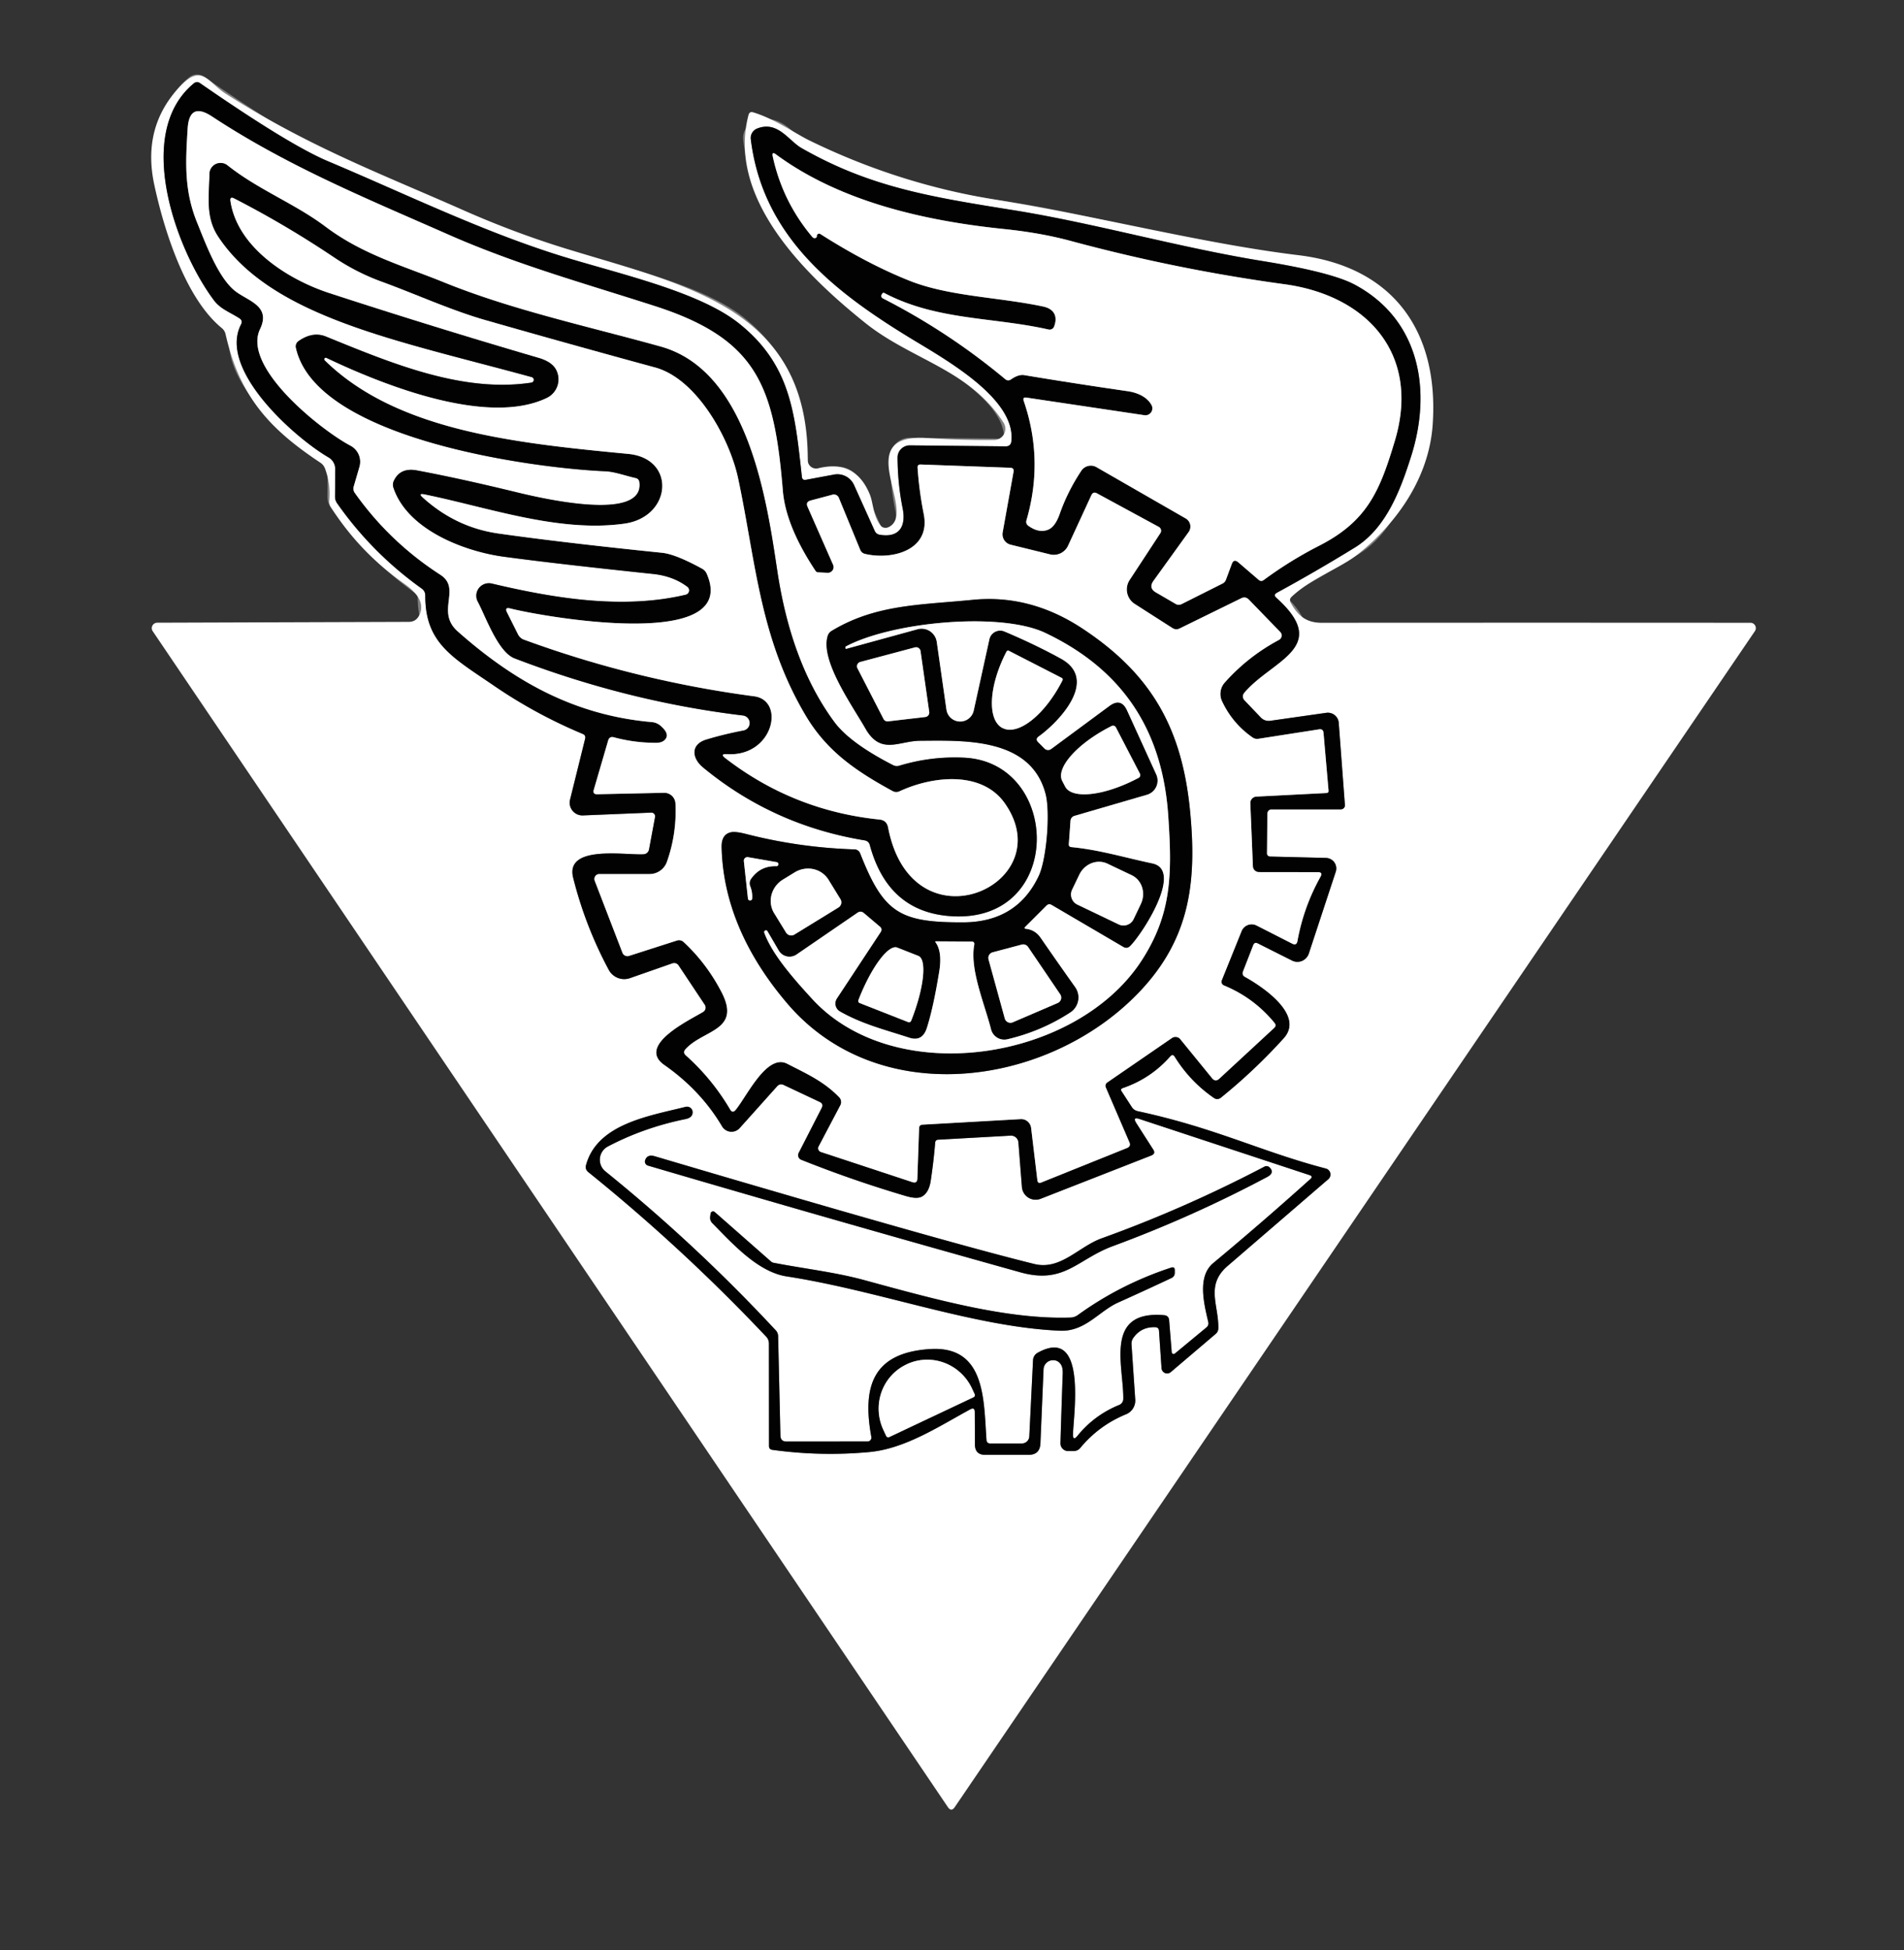 <?xml version="1.0" encoding="UTF-8" standalone="no"?>
<!DOCTYPE svg PUBLIC "-//W3C//DTD SVG 1.1//EN" "http://www.w3.org/Graphics/SVG/1.1/DTD/svg11.dtd">
<svg xmlns="http://www.w3.org/2000/svg" version="1.1" viewBox="0.00 0.00 250.00 256.00">
<rect x="0.00" y="0.00" width="250.00" height="256.00" fill="#333333" stroke="none"/>
<g stroke-width="2.00" fill="none" stroke-linecap="butt">
<path stroke="#818181" vector-effect="non-scaling-stroke" d="
  M 147.41 142.85
  Q 151.10 141.59 153.65 138.69
  Q 153.99 138.31 154.25 138.74
  Q 156.26 141.98 159.40 144.15
  A 0.74 0.74 0.0 0 0 160.29 144.12
  Q 164.73 140.53 168.55 136.31
  C 171.39 133.18 165.49 129.38 163.47 128.27
  Q 163.01 128.01 163.20 127.52
  L 164.54 124.08
  Q 164.72 123.63 165.16 123.85
  L 169.64 126.10
  A 1.58 1.57 -67.3 0 0 171.85 125.19
  L 175.39 114.44
  A 1.39 1.38 9.6 0 0 174.10 112.63
  L 166.76 112.45
  A 0.43 0.43 0.0 0 1 166.34 112.01
  L 166.40 106.79
  A 0.55 0.55 0.0 0 1 166.95 106.25
  L 176.06 106.25
  A 0.53 0.52 -2.5 0 0 176.59 105.68
  L 175.78 94.89
  A 1.44 1.43 -6.0 0 0 174.15 93.58
  L 166.77 94.63
  A 1.41 1.41 0.0 0 1 165.55 94.20
  L 163.39 91.94
  A 0.74 0.74 0.0 0 1 163.36 90.95
  C 167.00 86.63 174.87 85.03 167.59 78.48
  Q 167.15 78.09 167.67 77.81
  Q 172.81 75.01 177.87 71.90
  C 182.03 69.35 183.90 64.27 185.29 59.89
  C 188.06 51.14 186.36 41.90 177.86 37.36
  Q 174.79 35.73 165.77 34.27
  C 154.74 32.48 143.86 29.33 133.12 27.60
  C 122.12 25.84 114.25 24.58 105.24 19.44
  C 103.54 18.46 102.11 15.80 99.40 16.88
  A 1.33 1.33 0.0 0 0 98.58 18.27
  C 100.15 31.16 109.70 38.42 119.83 44.57
  C 124.36 47.32 133.38 52.38 132.80 57.91
  Q 132.73 58.61 132.03 58.60
  L 119.48 58.47
  A 1.61 1.60 0.0 0 0 117.85 60.09
  Q 117.88 63.59 118.52 66.73
  C 119.00 69.12 118.06 70.64 115.50 70.20
  Q 115.05 70.12 114.86 69.71
  L 112.14 63.68
  A 2.40 2.39 72.7 0 0 109.52 62.30
  L 105.81 62.99
  Q 105.34 63.07 105.29 62.60
  C 104.37 54.24 103.84 47.92 97.07 42.49
  C 91.69 38.18 80.86 35.87 73.37 33.51
  C 63.03 30.25 53.09 25.39 43.07 21.17
  Q 37.95 19.01 26.27 10.92
  Q 25.84 10.62 25.43 10.96
  C 17.50 17.53 23.16 32.87 28.11 39.45
  C 28.96 40.58 30.26 41.02 31.44 41.79
  Q 31.91 42.10 31.65 42.59
  C 28.57 48.53 38.76 57.51 43.14 60.05
  A 1.79 1.76 -75.2 0 1 44.02 61.59
  L 43.99 65.19
  Q 43.99 65.68 44.27 66.08
  Q 48.86 72.62 55.36 77.26
  Q 55.84 77.60 55.84 78.18
  C 55.82 84.45 59.42 86.30 64.89 90.04
  Q 70.32 93.76 76.51 96.35
  Q 76.94 96.53 76.83 96.98
  L 74.85 104.98
  A 1.67 1.67 0.0 0 0 76.55 107.05
  L 85.51 106.68
  A 0.49 0.49 0.0 0 1 86.01 107.27
  L 85.22 111.52
  A 0.77 0.77 0.0 0 1 84.51 112.15
  C 82.16 112.30 74.16 110.87 75.26 115.24
  Q 76.85 121.58 79.93 127.32
  A 2.30 2.30 0.0 0 0 82.72 128.41
  L 88.29 126.46
  A 0.70 0.70 0.0 0 1 89.10 126.73
  L 92.54 131.90
  A 0.68 0.68 0.0 0 1 92.33 132.86
  C 90.64 133.89 83.55 137.23 87.23 139.80
  Q 92.03 143.16 94.81 147.87
  A 1.44 1.44 0.0 0 0 97.12 148.10
  L 102.03 142.62
  Q 102.41 142.20 102.91 142.44
  L 107.62 144.66
  Q 108.17 144.92 107.89 145.46
  L 104.87 151.36
  A 0.65 0.65 0.0 0 0 105.21 152.26
  Q 111.97 154.96 118.95 157.02
  Q 120.38 157.44 121.03 157.10
  Q 121.97 156.60 122.21 154.99
  Q 122.58 152.55 122.79 150.02
  Q 122.82 149.64 123.20 149.62
  L 132.69 149.09
  A 0.97 0.97 0.0 0 1 133.72 149.99
  L 134.18 155.84
  A 1.81 1.81 0.0 0 0 136.64 157.38
  L 151.16 151.70
  Q 151.78 151.46 151.42 150.91
  L 149.21 147.46
  Q 148.65 146.58 149.63 146.91
  L 171.94 154.27
  Q 172.45 154.43 172.05 154.79
  Q 165.78 160.43 159.30 165.82
  C 157.16 167.60 158.10 171.20 158.65 173.57
  A 0.68 0.68 0.0 0 1 158.43 174.25
  L 154.26 177.70
  A 0.25 0.25 0.0 0 1 153.85 177.52
  L 153.51 173.33
  Q 153.46 172.71 152.85 172.66
  C 144.93 171.98 147.55 179.34 147.49 183.66
  A 0.86 0.85 79.7 0 1 146.96 184.44
  Q 143.69 185.77 141.48 188.49
  Q 140.86 189.25 140.89 188.27
  C 140.94 185.73 142.79 173.93 136.22 177.61
  A 1.17 1.16 -13.9 0 0 135.64 178.56
  L 135.15 188.57
  A 0.97 0.97 0.0 0 1 134.18 189.50
  L 130.02 189.50
  Q 129.56 189.50 129.53 189.04
  C 129.15 183.84 129.46 176.61 122.06 177.11
  C 114.62 177.61 113.19 181.97 114.41 188.65
  A 0.51 0.51 0.0 0 1 113.91 189.24
  L 103.28 189.25
  Q 102.49 189.25 102.47 188.46
  L 102.17 175.42
  Q 102.16 174.97 101.86 174.65
  Q 91.44 163.44 79.49 153.78
  A 1.97 1.96 -39.4 0 1 79.82 150.51
  Q 84.54 148.03 89.99 146.92
  Q 90.87 146.75 90.94 146.12
  A 0.74 0.74 0.0 0 0 90.02 145.31
  C 85.23 146.51 78.43 147.54 76.95 152.94
  Q 76.79 153.51 77.25 153.88
  Q 89.66 163.89 100.60 175.48
  Q 100.96 175.86 100.96 176.39
  L 100.97 189.83
  Q 100.97 190.28 101.41 190.34
  Q 107.78 191.22 114.14 190.63
  C 118.85 190.19 123.25 187.28 127.40 185.02
  Q 127.98 184.70 127.99 185.37
  L 128.01 189.63
  Q 128.01 191.00 129.38 191.00
  L 135.03 191.00
  Q 136.55 191.00 136.61 189.48
  L 137.02 179.77
  A 1.25 1.25 0.0 0 1 138.23 178.57
  Q 138.97 178.55 139.35 179.22
  Q 139.56 179.61 139.54 180.31
  Q 139.37 184.96 139.24 189.46
  A 1.01 1.01 0.0 0 0 140.25 190.50
  L 140.95 190.50
  Q 141.50 190.50 141.85 190.08
  Q 144.30 187.13 147.85 185.67
  A 1.94 1.94 0.0 0 0 149.06 183.73
  L 148.57 176.49
  Q 148.54 176.02 148.81 175.64
  Q 149.85 174.17 151.70 174.24
  Q 152.14 174.26 152.18 174.70
  L 152.51 179.61
  A 0.74 0.74 0.0 0 0 153.73 180.13
  L 159.61 175.13
  Q 159.97 174.83 159.97 174.36
  C 160.02 171.29 158.26 168.71 161.20 166.19
  Q 167.97 160.36 174.42 154.80
  A 0.81 0.81 0.0 0 0 174.09 153.41
  C 165.61 151.20 159.69 148.10 149.40 145.88
  Q 148.89 145.77 148.61 145.34
  L 147.27 143.27
  Q 147.07 142.97 147.41 142.85"
/>
<path stroke="#818181" vector-effect="non-scaling-stroke" d="
  M 135.81 165.94
  Q 123.74 162.97 85.99 151.80
  Q 84.99 151.50 84.71 152.31
  A 0.55 0.55 0.0 0 0 85.07 153.02
  Q 109.37 160.16 133.97 167.03
  C 139.75 168.65 141.44 165.32 146.13 163.59
  Q 156.54 159.75 166.36 154.53
  Q 167.42 153.97 166.69 153.25
  A 0.57 0.57 0.0 0 0 166.04 153.15
  Q 155.59 158.63 144.65 162.57
  C 141.62 163.66 139.26 166.79 135.81 165.94"
/>
<path stroke="#818181" vector-effect="non-scaling-stroke" d="
  M 140.57 172.97
  C 132.31 173.25 122.73 170.58 113.39 168.03
  C 109.58 167.00 105.54 166.55 101.57 165.78
  A 0.72 0.72 0.0 0 1 101.22 165.60
  L 93.85 159.12
  A 0.33 0.33 0.0 0 0 93.30 159.32
  L 93.25 159.71
  Q 93.18 160.23 93.55 160.60
  C 96.15 163.23 99.48 166.98 103.29 167.57
  C 115.34 169.42 127.95 174.23 139.18 174.70
  C 142.51 174.84 144.28 172.13 146.84 170.99
  Q 150.34 169.42 153.82 167.78
  Q 154.25 167.58 154.25 167.09
  Q 154.25 166.94 154.25 166.79
  Q 154.27 166.25 153.76 166.42
  Q 147.12 168.60 141.54 172.63
  Q 141.10 172.95 140.57 172.97"
/>
<path stroke="#818181" vector-effect="non-scaling-stroke" d="
  M 86.70 95.25
  Q 88.07 96.41 87.25 97.17
  Q 86.88 97.52 86.16 97.52
  Q 83.34 97.53 80.62 96.80
  Q 80.02 96.63 79.85 97.23
  L 77.97 103.67
  Q 77.79 104.29 78.43 104.27
  L 87.19 104.08
  A 1.47 1.47 0.0 0 1 88.69 105.48
  Q 88.88 109.43 87.57 113.14
  A 2.42 2.42 0.0 0 1 85.29 114.75
  L 78.69 114.75
  A 0.65 0.64 79.4 0 0 78.09 115.63
  L 81.73 125.08
  A 0.70 0.70 0.0 0 0 82.60 125.49
  L 88.90 123.47
  A 0.87 0.87 0.0 0 1 89.75 123.66
  Q 92.80 126.49 94.76 130.29
  C 97.35 135.33 92.32 135.18 90.02 137.73
  Q 89.62 138.17 90.06 138.56
  Q 93.51 141.64 95.87 145.65
  Q 96.19 146.19 96.59 145.71
  C 98.06 143.93 100.69 138.27 103.36 139.65
  C 105.86 140.94 108.16 141.94 110.20 144.06
  A 0.91 0.90 -52.9 0 1 110.34 145.11
  L 107.49 150.52
  A 0.51 0.50 23.1 0 0 107.78 151.23
  L 119.79 155.19
  Q 120.43 155.40 120.45 154.73
  L 120.68 148.06
  A 0.43 0.42 -90.0 0 1 121.08 147.65
  L 134.00 146.92
  A 1.32 1.31 84.7 0 1 135.39 148.08
  L 136.21 154.94
  Q 136.27 155.42 136.72 155.24
  L 147.98 150.71
  Q 148.52 150.49 148.29 149.96
  L 145.19 142.76
  A 0.54 0.53 -29.0 0 1 145.38 142.11
  L 153.88 136.27
  A 0.82 0.81 -36.8 0 1 154.97 136.42
  L 159.15 141.55
  Q 159.59 142.08 160.09 141.62
  L 167.29 134.96
  Q 167.64 134.64 167.33 134.27
  Q 164.62 130.98 160.70 129.37
  A 0.52 0.52 0.0 0 1 160.42 128.69
  L 163.02 122.24
  A 1.43 1.43 0.0 0 1 164.99 121.50
  L 169.66 123.88
  Q 170.25 124.18 170.36 123.53
  Q 171.17 119.07 173.38 115.11
  Q 173.73 114.50 173.03 114.50
  L 165.30 114.49
  A 0.79 0.78 -1.1 0 1 164.51 113.74
  L 164.17 105.45
  A 0.84 0.84 0.0 0 1 164.96 104.58
  L 174.15 104.11
  Q 174.47 104.09 174.44 103.78
  L 173.78 96.20
  Q 173.73 95.67 173.20 95.75
  L 165.24 96.99
  Q 164.82 97.06 164.47 96.82
  Q 161.84 95.00 160.46 92.07
  A 2.25 2.24 53.2 0 1 160.81 89.61
  Q 163.85 86.19 167.93 84.01
  A 0.66 0.66 0.0 0 0 168.10 82.97
  L 163.98 78.72
  Q 163.53 78.26 162.96 78.55
  L 154.86 82.52
  A 0.93 0.92 -41.6 0 1 153.97 82.47
  L 149.00 79.29
  A 2.26 2.26 0.0 0 1 148.32 76.15
  L 152.36 69.99
  A 0.58 0.57 30.9 0 0 152.15 69.17
  L 144.04 64.77
  Q 143.54 64.50 143.30 65.01
  L 140.24 71.64
  A 2.07 2.06 -70.5 0 1 137.87 72.78
  L 132.70 71.51
  A 1.41 1.40 -78.2 0 1 131.65 69.90
  L 133.08 61.94
  Q 133.17 61.43 132.66 61.41
  L 120.89 60.98
  Q 120.45 60.97 120.48 61.40
  Q 120.69 64.48 121.29 67.49
  C 122.24 72.23 117.15 73.56 113.59 72.72
  Q 113.12 72.61 112.94 72.16
  L 110.14 65.35
  A 0.70 0.70 0.0 0 0 109.32 64.94
  L 106.43 65.71
  Q 105.75 65.90 106.04 66.54
  L 109.39 74.15
  A 0.75 0.75 0.0 0 1 108.67 75.20
  L 107.41 75.14
  A 0.41 0.39 -14.3 0 1 107.09 74.96
  Q 103.18 69.08 102.79 64.43
  C 101.66 50.71 99.47 44.50 85.89 40.15
  C 76.78 37.22 67.77 34.72 58.95 30.83
  C 48.06 26.03 37.77 21.83 27.82 15.28
  Q 24.86 13.34 24.64 16.87
  C 24.36 21.33 24.17 24.98 25.86 29.17
  C 26.94 31.82 28.51 36.13 30.66 38.03
  C 32.32 39.49 35.67 40.02 34.15 43.20
  C 31.73 48.22 42.22 56.51 46.02 58.51
  A 2.39 2.38 22.1 0 1 47.20 61.28
  L 46.44 63.89
  A 0.97 0.96 -55.1 0 0 46.58 64.70
  Q 51.15 71.15 57.81 75.45
  C 60.67 77.30 57.13 80.28 60.12 82.91
  C 67.49 89.43 75.43 93.91 85.62 94.80
  A 2.00 1.99 -22.2 0 1 86.70 95.25"
/>
<path stroke="#818181" vector-effect="non-scaling-stroke" d="
  M 107.25 30.99
  A 0.30 0.30 0.0 0 1 107.71 30.72
  Q 113.79 34.60 119.33 36.82
  C 124.57 38.93 131.09 38.99 136.96 40.24
  C 138.39 40.54 138.92 41.51 138.41 42.86
  A 0.63 0.63 0.0 0 1 137.68 43.26
  C 130.41 41.61 123.02 42.09 116.14 38.48
  Q 116.00 38.41 115.93 38.46
  Q 115.85 38.52 115.76 38.69
  A 0.34 0.34 0.0 0 0 115.90 39.16
  Q 124.53 43.56 131.97 49.76
  Q 132.35 50.09 132.76 49.80
  Q 133.74 49.12 134.50 49.25
  Q 141.29 50.38 148.09 51.36
  C 149.36 51.55 150.62 52.11 151.20 53.18
  A 0.91 0.91 0.0 0 1 150.26 54.51
  L 134.79 52.20
  Q 134.24 52.11 134.42 52.64
  Q 137.08 60.38 134.78 68.30
  Q 134.65 68.75 135.03 69.03
  Q 136.41 70.02 137.62 69.54
  Q 138.55 69.16 139.14 67.48
  Q 140.18 64.51 141.98 61.80
  A 1.50 1.49 -58.1 0 1 143.97 61.33
  L 155.68 68.06
  A 1.23 1.23 0.0 0 1 156.07 69.85
  L 151.45 76.26
  Q 150.78 77.20 151.78 77.78
  L 154.39 79.30
  A 0.79 0.79 0.0 0 0 155.12 79.32
  L 160.50 76.62
  Q 160.85 76.45 160.98 76.08
  L 161.73 74.06
  Q 162.00 73.31 162.61 73.84
  L 165.26 76.12
  Q 165.59 76.40 165.94 76.14
  Q 169.38 73.60 173.18 71.66
  C 179.57 68.41 181.19 64.40 183.15 57.86
  C 186.53 46.58 179.62 38.82 168.69 37.32
  Q 154.43 35.37 140.55 31.62
  Q 136.61 30.56 131.85 30.07
  C 121.51 29.01 110.36 26.51 101.90 20.28
  Q 101.31 19.84 101.47 20.56
  Q 102.75 26.47 106.66 31.11
  Q 106.85 31.33 107.12 31.23
  Q 107.25 31.18 107.25 30.99"
/>
<path stroke="#818181" vector-effect="non-scaling-stroke" d="
  M 116.76 188.66
  L 127.83 183.43
  A 0.30 0.30 0.0 0 0 127.97 183.03
  L 127.61 182.25
  A 6.50 6.40 64.7 0 0 119.04 179.11
  L 119.01 179.13
  A 6.50 6.40 64.7 0 0 116.00 187.74
  L 116.36 188.52
  A 0.30 0.30 0.0 0 0 116.76 188.66"
/>
<path stroke="#818181" vector-effect="non-scaling-stroke" d="
  M 69.78 50.23
  C 60.73 51.61 51.38 47.68 42.79 44.18
  Q 41.06 43.48 39.20 44.78
  A 0.84 0.84 0.0 0 0 38.86 45.65
  C 41.50 57.70 70.18 61.48 79.50 61.87
  C 80.71 61.92 82.23 62.48 83.47 62.75
  A 0.62 0.62 0.0 0 1 83.96 63.27
  C 84.70 68.63 70.95 65.39 67.76 64.61
  Q 60.37 62.81 54.75 61.76
  Q 52.53 61.34 51.70 63.15
  A 1.15 1.15 0.0 0 0 51.65 63.99
  C 53.48 69.56 61.02 72.40 66.18 73.09
  Q 72.99 74.01 85.74 75.35
  Q 88.39 75.63 90.25 77.03
  A 0.59 0.59 0.0 0 1 90.03 78.08
  C 81.75 80.04 72.77 78.55 64.57 76.61
  A 1.65 1.64 -7.5 0 0 62.74 78.99
  C 63.77 80.90 65.38 85.59 67.57 86.43
  Q 82.35 92.10 97.54 93.93
  A 1.00 1.00 0.0 0 1 97.61 95.91
  Q 95.09 96.39 92.77 97.09
  C 90.65 97.72 90.84 99.52 92.30 100.74
  Q 101.54 108.37 113.56 110.33
  A 0.81 0.79 -2.1 0 1 114.20 110.91
  Q 116.58 119.75 124.91 120.28
  C 139.81 121.23 139.36 100.07 126.59 99.47
  Q 122.26 99.26 118.10 100.52
  Q 117.66 100.66 117.26 100.45
  Q 111.56 97.53 109.53 94.76
  Q 103.90 87.12 102.07 75.00
  C 100.69 65.88 98.31 48.73 86.74 45.51
  C 77.25 42.86 67.32 40.75 58.18 37.04
  C 52.91 34.90 47.62 33.44 42.76 29.79
  C 38.65 26.70 33.92 24.94 29.86 21.71
  A 1.45 1.45 0.0 0 0 27.51 22.82
  C 27.46 25.69 26.96 28.48 28.64 31.03
  C 35.67 41.70 52.39 44.72 69.82 49.51
  A 0.37 0.37 0.0 0 1 69.78 50.23"
/>
<path stroke="#818181" vector-effect="non-scaling-stroke" d="
  M 126.45 121.09
  C 118.11 121.11 116.01 119.85 112.94 112.03
  A 0.82 0.81 79.7 0 0 112.20 111.51
  Q 104.96 111.28 97.97 109.49
  Q 96.57 109.13 95.99 109.26
  Q 94.70 109.53 94.75 111.26
  C 94.95 119.09 98.43 125.95 103.41 131.78
  C 115.24 145.59 136.85 142.73 148.80 131.03
  C 156.21 123.78 157.23 116.05 156.23 106.18
  C 155.13 95.47 151.11 88.48 142.20 82.57
  Q 135.31 77.99 127.70 78.75
  C 120.84 79.43 114.99 79.33 109.21 82.82
  Q 108.82 83.05 108.68 83.49
  C 107.67 86.73 111.99 92.74 113.64 95.65
  C 115.65 99.17 118.03 97.27 120.80 97.25
  C 126.64 97.21 135.32 96.82 137.28 104.19
  C 137.94 106.65 137.41 112.84 136.39 115.00
  Q 133.52 121.07 126.45 121.09"
/>
<path stroke="#818181" vector-effect="non-scaling-stroke" d="
  M 71.81 52.24
  C 63.97 56.02 50.21 50.50 42.84 46.99
  A 0.19 0.19 0.0 0 0 42.63 47.29
  C 52.07 56.57 67.65 58.17 82.49 59.59
  C 88.81 60.19 88.22 67.85 82.02 68.74
  C 73.41 69.97 64.06 66.60 55.74 64.91
  Q 54.86 64.73 55.53 65.33
  Q 59.85 69.24 65.45 70.04
  Q 73.84 71.23 86.93 72.57
  Q 88.71 72.75 92.19 74.66
  Q 92.61 74.89 92.80 75.33
  C 97.33 85.75 70.55 80.81 67.00 79.88
  Q 66.21 79.68 66.58 80.41
  L 68.02 83.28
  A 1.43 1.37 86.1 0 0 68.78 83.97
  Q 83.47 89.35 99.02 91.41
  C 103.15 91.95 101.56 99.37 95.45 99.01
  Q 94.49 98.95 95.25 99.54
  Q 104.19 106.43 115.47 107.59
  Q 116.43 107.68 116.61 108.64
  C 119.77 124.96 139.40 116.15 131.95 105.48
  C 128.91 101.13 122.42 101.88 118.12 103.88
  Q 117.65 104.10 117.19 103.85
  C 112.56 101.32 108.67 98.75 105.85 94.05
  C 99.72 83.80 99.23 73.64 96.91 62.77
  C 95.79 57.56 91.50 49.73 86.01 48.24
  Q 74.86 45.21 63.75 42.03
  C 59.20 40.73 54.67 38.64 50.08 36.97
  Q 46.80 35.77 43.84 33.78
  Q 37.53 29.54 30.76 26.06
  Q 30.16 25.75 30.26 26.41
  C 31.18 32.50 37.82 36.71 43.26 38.48
  Q 56.94 42.94 70.75 46.98
  Q 72.45 47.48 73.01 48.50
  A 2.71 2.71 0.0 0 1 71.81 52.24"
/>
<path stroke="#818181" vector-effect="non-scaling-stroke" d="
  M 102.25 124.79
  L 100.78 122.27
  A 0.23 0.23 0.0 0 0 100.36 122.47
  C 101.45 125.44 104.48 128.77 106.61 131.11
  C 117.51 143.03 141.40 139.26 149.91 126.08
  C 153.85 119.99 153.92 114.79 153.39 107.05
  C 152.63 95.95 147.48 87.95 137.25 83.09
  C 131.38 80.30 117.21 81.62 111.08 84.86
  Q 110.97 84.92 111.02 85.10
  Q 111.04 85.20 111.14 85.17
  L 120.47 82.61
  A 2.02 2.01 78.1 0 1 123.00 84.27
  L 124.27 93.16
  A 1.82 1.82 0.0 0 0 127.85 93.29
  L 129.91 83.92
  A 1.45 1.45 0.0 0 1 131.88 82.90
  Q 135.91 84.60 139.29 86.46
  C 144.33 89.22 139.09 94.74 136.38 96.69
  Q 135.91 97.03 136.32 97.44
  L 137.14 98.26
  A 0.67 0.67 0.0 0 0 138.02 98.33
  L 145.68 92.67
  Q 147.20 91.55 147.99 93.27
  L 151.82 101.67
  A 1.94 1.94 0.0 0 1 150.60 104.34
  L 141.08 107.11
  A 0.73 0.73 0.0 0 0 140.56 107.75
  L 140.34 110.81
  Q 140.31 111.18 140.68 111.21
  C 144.40 111.57 147.68 112.59 151.31 113.35
  C 155.45 114.23 149.98 122.62 148.41 124.19
  Q 147.99 124.62 147.47 124.31
  L 138.07 118.80
  Q 137.71 118.59 137.41 118.89
  L 134.63 121.67
  Q 134.40 121.90 134.73 121.94
  Q 135.92 122.08 136.63 123.10
  Q 139.09 126.66 141.17 129.58
  A 2.35 2.35 0.0 0 1 140.54 132.92
  Q 136.75 135.39 132.27 136.44
  A 1.79 1.79 0.0 0 1 130.13 135.14
  C 129.25 131.70 127.32 127.27 127.92 124.04
  Q 128.00 123.61 127.57 123.61
  L 122.90 123.58
  Q 122.74 123.58 122.84 123.71
  Q 123.75 124.96 123.32 127.57
  Q 122.55 132.30 121.70 134.95
  Q 121.11 136.80 119.38 136.23
  C 116.16 135.18 113.25 134.47 110.30 132.80
  A 1.20 1.20 0.0 0 1 109.88 131.09
  L 115.63 122.37
  Q 115.90 121.96 115.52 121.64
  L 113.43 119.87
  Q 113.02 119.53 112.59 119.83
  L 104.59 125.31
  A 1.64 1.64 0.0 0 1 102.25 124.79"
/>
<path stroke="#818181" vector-effect="non-scaling-stroke" d="
  M 120.87 85.48
  A 0.59 0.59 0.0 0 0 120.14 84.99
  L 112.96 86.90
  A 0.59 0.59 0.0 0 0 112.59 87.74
  L 116.01 94.39
  A 0.59 0.59 0.0 0 0 116.61 94.70
  L 121.49 94.13
  A 0.59 0.59 0.0 0 0 122.01 93.46
  L 120.87 85.48"
/>
<path stroke="#818181" vector-effect="non-scaling-stroke" d="
  M 139.41 89.00
  L 132.47 85.44
  A 0.23 0.23 0.0 0 0 132.16 85.54
  L 132.10 85.65
  A 9.04 4.12 -62.8 0 0 131.63 95.58
  L 131.65 95.58
  A 9.04 4.12 -62.8 0 0 139.45 89.43
  L 139.51 89.31
  A 0.23 0.23 0.0 0 0 139.41 89.00"
/>
<path stroke="#818181" vector-effect="non-scaling-stroke" d="
  M 149.67 101.56
  L 146.52 95.49
  A 0.42 0.42 0.0 0 0 145.96 95.31
  L 145.67 95.46
  A 8.76 3.42 -27.4 0 0 139.47 102.52
  L 139.86 103.27
  A 8.76 3.42 -27.4 0 0 149.21 102.27
  L 149.49 102.13
  A 0.42 0.42 0.0 0 0 149.67 101.56"
/>
<path stroke="#818181" vector-effect="non-scaling-stroke" d="
  M 102.01 113.19
  L 98.21 112.53
  A 0.47 0.47 0.0 0 0 97.67 113.04
  L 98.21 118.00
  A 0.28 0.28 0.0 0 0 98.76 117.99
  Q 98.82 117.13 98.50 116.33
  A 1.02 1.01 -38.1 0 1 98.62 115.37
  Q 99.84 113.64 101.95 113.72
  A 0.27 0.27 0.0 0 0 102.01 113.19"
/>
<path stroke="#818181" vector-effect="non-scaling-stroke" d="
  M 141.46 118.76
  L 146.89 121.36
  A 1.47 1.47 0.0 0 0 148.85 120.66
  L 149.79 118.69
  A 2.91 2.71 -64.5 0 0 148.60 114.90
  L 145.40 113.38
  A 2.91 2.71 -64.5 0 0 141.71 114.84
  L 140.77 116.80
  A 1.47 1.47 0.0 0 0 141.46 118.76"
/>
<path stroke="#818181" vector-effect="non-scaling-stroke" d="
  M 104.31 122.69
  L 110.09 119.14
  A 0.80 0.80 0.0 0 0 110.35 118.04
  L 108.79 115.50
  A 3.28 3.16 -31.6 0 0 104.34 114.53
  L 102.79 115.48
  A 3.28 3.16 -31.6 0 0 101.65 119.89
  L 103.21 122.43
  A 0.80 0.80 0.0 0 0 104.31 122.69"
/>
<path stroke="#818181" vector-effect="non-scaling-stroke" d="
  M 134.99 124.32
  A 0.77 0.77 0.0 0 0 134.15 124.01
  L 130.34 125.02
  A 0.77 0.77 0.0 0 0 129.80 125.97
  L 131.93 133.71
  A 0.77 0.77 0.0 0 0 132.98 134.21
  L 138.87 131.68
  A 0.77 0.77 0.0 0 0 139.21 130.54
  L 134.99 124.32"
/>
<path stroke="#818181" vector-effect="non-scaling-stroke" d="
  M 112.87 131.68
  L 119.26 134.19
  A 0.29 0.29 0.0 0 0 119.63 134.02
  L 119.69 133.88
  A 8.14 2.23 -68.6 0 0 120.58 125.49
  L 117.81 124.40
  A 8.14 2.23 -68.6 0 0 112.76 131.17
  L 112.71 131.31
  A 0.29 0.29 0.0 0 0 112.87 131.68"
/>
</g>
<path fill="#ffffff" d="
  M 29.11 43.06
  C 24.32 39.15 21.51 30.12 20.25 24.22
  Q 18.61 16.53 23.78 11.20
  C 26.55 8.35 27.36 10.85 29.61 12.29
  C 40.57 19.28 49.98 22.79 60.67 27.52
  Q 67.54 30.57 74.53 32.71
  C 90.46 37.58 106.10 40.62 106.06 60.41
  A 1.10 1.09 -6.8 0 0 107.42 61.48
  Q 112.32 60.26 114.22 64.94
  C 114.66 66.02 114.65 67.82 115.65 69.02
  A 0.81 0.80 58.7 0 0 116.57 69.25
  C 120.77 67.49 111.41 56.84 121.72 57.51
  Q 126.44 57.81 130.55 57.76
  A 1.48 1.47 73.3 0 0 131.77 55.49
  C 127.28 48.47 119.73 47.30 113.59 42.38
  C 105.79 36.13 95.41 26.06 98.28 15.10
  Q 98.41 14.60 98.90 14.75
  C 101.70 15.59 104.39 17.51 106.26 18.43
  Q 117.95 24.15 130.70 26.21
  C 144.20 28.38 157.87 31.97 170.48 33.50
  C 182.96 35.01 188.93 43.51 188.12 55.67
  C 187.67 62.57 183.57 68.54 178.32 72.74
  C 175.96 74.62 172.32 75.81 169.61 78.33
  Q 169.22 78.69 169.48 79.15
  C 170.40 80.80 171.48 81.76 173.54 81.76
  Q 201.91 81.74 229.84 81.76
  A 0.70 0.70 0.0 0 1 230.42 82.86
  L 125.37 237.23
  Q 124.91 237.91 124.45 237.23
  L 20.05 82.86
  A 0.72 0.71 -17.2 0 1 20.64 81.75
  L 53.67 81.64
  Q 54.59 81.64 55.02 80.83
  C 55.95 79.07 54.48 77.62 53.02 76.59
  Q 47.23 72.52 43.44 66.57
  A 1.36 1.31 32.1 0 1 43.23 65.73
  Q 43.43 63.54 42.67 61.50
  A 1.56 1.56 0.0 0 0 42.06 60.74
  C 35.41 56.33 31.47 52.07 29.62 43.88
  Q 29.51 43.39 29.11 43.06
  Z
  M 147.41 142.85
  Q 151.10 141.59 153.65 138.69
  Q 153.99 138.31 154.25 138.74
  Q 156.26 141.98 159.40 144.15
  A 0.74 0.74 0.0 0 0 160.29 144.12
  Q 164.73 140.53 168.55 136.31
  C 171.39 133.18 165.49 129.38 163.47 128.27
  Q 163.01 128.01 163.20 127.52
  L 164.54 124.08
  Q 164.72 123.63 165.16 123.85
  L 169.64 126.10
  A 1.58 1.57 -67.3 0 0 171.85 125.19
  L 175.39 114.44
  A 1.39 1.38 9.6 0 0 174.10 112.63
  L 166.76 112.45
  A 0.43 0.43 0.0 0 1 166.34 112.01
  L 166.40 106.79
  A 0.55 0.55 0.0 0 1 166.95 106.25
  L 176.06 106.25
  A 0.53 0.52 -2.5 0 0 176.59 105.68
  L 175.78 94.89
  A 1.44 1.43 -6.0 0 0 174.15 93.58
  L 166.77 94.63
  A 1.41 1.41 0.0 0 1 165.55 94.20
  L 163.39 91.94
  A 0.74 0.74 0.0 0 1 163.36 90.95
  C 167.00 86.63 174.87 85.03 167.59 78.48
  Q 167.15 78.09 167.67 77.81
  Q 172.81 75.01 177.87 71.90
  C 182.03 69.35 183.90 64.27 185.29 59.89
  C 188.06 51.14 186.36 41.90 177.86 37.36
  Q 174.79 35.73 165.77 34.27
  C 154.74 32.48 143.86 29.33 133.12 27.60
  C 122.12 25.84 114.25 24.58 105.24 19.44
  C 103.54 18.46 102.11 15.80 99.40 16.88
  A 1.33 1.33 0.0 0 0 98.58 18.27
  C 100.15 31.16 109.70 38.42 119.83 44.57
  C 124.36 47.32 133.38 52.38 132.80 57.91
  Q 132.73 58.61 132.03 58.60
  L 119.48 58.47
  A 1.61 1.60 0.0 0 0 117.85 60.09
  Q 117.88 63.59 118.52 66.73
  C 119.00 69.12 118.06 70.64 115.50 70.20
  Q 115.05 70.12 114.86 69.71
  L 112.14 63.68
  A 2.40 2.39 72.7 0 0 109.52 62.30
  L 105.81 62.99
  Q 105.34 63.07 105.29 62.60
  C 104.37 54.24 103.84 47.92 97.07 42.49
  C 91.69 38.18 80.86 35.87 73.37 33.51
  C 63.03 30.25 53.09 25.39 43.07 21.17
  Q 37.95 19.01 26.27 10.92
  Q 25.84 10.62 25.43 10.96
  C 17.50 17.53 23.16 32.87 28.11 39.45
  C 28.96 40.58 30.26 41.02 31.44 41.79
  Q 31.91 42.10 31.65 42.59
  C 28.57 48.53 38.76 57.51 43.14 60.05
  A 1.79 1.76 -75.2 0 1 44.02 61.59
  L 43.99 65.19
  Q 43.99 65.68 44.27 66.08
  Q 48.86 72.62 55.36 77.26
  Q 55.84 77.60 55.84 78.18
  C 55.82 84.45 59.42 86.30 64.89 90.04
  Q 70.32 93.76 76.51 96.35
  Q 76.94 96.53 76.83 96.98
  L 74.85 104.98
  A 1.67 1.67 0.0 0 0 76.55 107.05
  L 85.51 106.68
  A 0.49 0.49 0.0 0 1 86.01 107.27
  L 85.22 111.52
  A 0.77 0.77 0.0 0 1 84.51 112.15
  C 82.16 112.30 74.16 110.87 75.26 115.24
  Q 76.85 121.58 79.93 127.32
  A 2.30 2.30 0.0 0 0 82.72 128.41
  L 88.29 126.46
  A 0.70 0.70 0.0 0 1 89.10 126.73
  L 92.54 131.90
  A 0.68 0.68 0.0 0 1 92.33 132.86
  C 90.64 133.89 83.55 137.23 87.23 139.80
  Q 92.03 143.16 94.81 147.87
  A 1.44 1.44 0.0 0 0 97.12 148.10
  L 102.03 142.62
  Q 102.41 142.20 102.91 142.44
  L 107.62 144.66
  Q 108.17 144.92 107.89 145.46
  L 104.87 151.36
  A 0.65 0.65 0.0 0 0 105.21 152.26
  Q 111.97 154.96 118.95 157.02
  Q 120.38 157.44 121.03 157.10
  Q 121.97 156.60 122.21 154.99
  Q 122.58 152.55 122.79 150.02
  Q 122.82 149.64 123.20 149.62
  L 132.69 149.09
  A 0.97 0.97 0.0 0 1 133.72 149.99
  L 134.18 155.84
  A 1.81 1.81 0.0 0 0 136.64 157.38
  L 151.16 151.70
  Q 151.78 151.46 151.42 150.91
  L 149.21 147.46
  Q 148.65 146.58 149.63 146.91
  L 171.94 154.27
  Q 172.45 154.43 172.05 154.79
  Q 165.78 160.43 159.30 165.82
  C 157.16 167.60 158.10 171.20 158.65 173.57
  A 0.68 0.68 0.0 0 1 158.43 174.25
  L 154.26 177.70
  A 0.25 0.25 0.0 0 1 153.85 177.52
  L 153.51 173.33
  Q 153.46 172.71 152.85 172.66
  C 144.93 171.98 147.55 179.34 147.49 183.66
  A 0.86 0.85 79.7 0 1 146.96 184.44
  Q 143.69 185.77 141.48 188.49
  Q 140.86 189.25 140.89 188.27
  C 140.94 185.73 142.79 173.93 136.22 177.61
  A 1.17 1.16 -13.9 0 0 135.64 178.56
  L 135.15 188.57
  A 0.97 0.97 0.0 0 1 134.18 189.50
  L 130.02 189.50
  Q 129.56 189.50 129.53 189.04
  C 129.15 183.84 129.46 176.61 122.06 177.11
  C 114.62 177.61 113.19 181.97 114.41 188.65
  A 0.51 0.51 0.0 0 1 113.91 189.24
  L 103.28 189.25
  Q 102.49 189.25 102.47 188.46
  L 102.17 175.42
  Q 102.16 174.97 101.86 174.65
  Q 91.44 163.44 79.49 153.78
  A 1.97 1.96 -39.4 0 1 79.82 150.51
  Q 84.54 148.03 89.99 146.92
  Q 90.87 146.75 90.94 146.12
  A 0.74 0.74 0.0 0 0 90.02 145.31
  C 85.23 146.51 78.43 147.54 76.95 152.94
  Q 76.79 153.51 77.25 153.88
  Q 89.66 163.89 100.60 175.48
  Q 100.96 175.86 100.96 176.39
  L 100.97 189.83
  Q 100.97 190.28 101.41 190.34
  Q 107.78 191.22 114.14 190.63
  C 118.85 190.19 123.25 187.28 127.40 185.02
  Q 127.98 184.70 127.99 185.37
  L 128.01 189.63
  Q 128.01 191.00 129.38 191.00
  L 135.03 191.00
  Q 136.55 191.00 136.61 189.48
  L 137.02 179.77
  A 1.25 1.25 0.0 0 1 138.23 178.57
  Q 138.97 178.55 139.35 179.22
  Q 139.56 179.61 139.54 180.31
  Q 139.37 184.96 139.24 189.46
  A 1.01 1.01 0.0 0 0 140.25 190.50
  L 140.95 190.50
  Q 141.50 190.50 141.85 190.08
  Q 144.30 187.13 147.85 185.67
  A 1.94 1.94 0.0 0 0 149.06 183.73
  L 148.57 176.49
  Q 148.54 176.02 148.81 175.64
  Q 149.85 174.17 151.70 174.24
  Q 152.14 174.26 152.18 174.70
  L 152.51 179.61
  A 0.74 0.74 0.0 0 0 153.73 180.13
  L 159.61 175.13
  Q 159.97 174.83 159.97 174.36
  C 160.02 171.29 158.26 168.71 161.20 166.19
  Q 167.97 160.36 174.42 154.80
  A 0.81 0.81 0.0 0 0 174.09 153.41
  C 165.61 151.20 159.69 148.10 149.40 145.88
  Q 148.89 145.77 148.61 145.34
  L 147.27 143.27
  Q 147.07 142.97 147.41 142.85
  Z
  M 135.81 165.94
  Q 123.74 162.97 85.99 151.80
  Q 84.99 151.50 84.71 152.31
  A 0.55 0.55 0.0 0 0 85.07 153.02
  Q 109.37 160.16 133.97 167.03
  C 139.75 168.65 141.44 165.32 146.13 163.59
  Q 156.54 159.75 166.36 154.53
  Q 167.42 153.97 166.69 153.25
  A 0.57 0.57 0.0 0 0 166.04 153.15
  Q 155.59 158.63 144.65 162.57
  C 141.62 163.66 139.26 166.79 135.81 165.94
  Z
  M 140.57 172.97
  C 132.31 173.25 122.73 170.58 113.39 168.03
  C 109.58 167.00 105.54 166.55 101.57 165.78
  A 0.72 0.72 0.0 0 1 101.22 165.60
  L 93.85 159.12
  A 0.33 0.33 0.0 0 0 93.30 159.32
  L 93.25 159.71
  Q 93.18 160.23 93.55 160.60
  C 96.15 163.23 99.48 166.98 103.29 167.57
  C 115.34 169.42 127.95 174.23 139.18 174.70
  C 142.51 174.84 144.28 172.13 146.84 170.99
  Q 150.34 169.42 153.82 167.78
  Q 154.25 167.58 154.25 167.09
  Q 154.25 166.94 154.25 166.79
  Q 154.27 166.25 153.76 166.42
  Q 147.12 168.60 141.54 172.63
  Q 141.10 172.95 140.57 172.97
  Z"
/>
<path fill="#020202" d="
  M 147.27 143.27
  L 148.61 145.34
  Q 148.89 145.77 149.40 145.88
  C 159.69 148.10 165.61 151.20 174.09 153.41
  A 0.81 0.81 0.0 0 1 174.42 154.80
  Q 167.97 160.36 161.20 166.19
  C 158.26 168.71 160.02 171.29 159.97 174.36
  Q 159.97 174.83 159.61 175.13
  L 153.73 180.13
  A 0.74 0.74 0.0 0 1 152.51 179.61
  L 152.18 174.70
  Q 152.14 174.26 151.70 174.24
  Q 149.85 174.17 148.81 175.64
  Q 148.54 176.02 148.57 176.49
  L 149.06 183.73
  A 1.94 1.94 0.0 0 1 147.85 185.67
  Q 144.30 187.13 141.85 190.08
  Q 141.50 190.50 140.95 190.50
  L 140.25 190.50
  A 1.01 1.01 0.0 0 1 139.24 189.46
  Q 139.37 184.96 139.54 180.31
  Q 139.56 179.61 139.35 179.22
  Q 138.97 178.55 138.23 178.57
  A 1.25 1.25 0.0 0 0 137.02 179.77
  L 136.61 189.48
  Q 136.55 191.00 135.03 191.00
  L 129.38 191.00
  Q 128.01 191.00 128.01 189.63
  L 127.99 185.37
  Q 127.98 184.70 127.40 185.02
  C 123.25 187.28 118.85 190.19 114.14 190.63
  Q 107.78 191.22 101.41 190.34
  Q 100.97 190.28 100.97 189.83
  L 100.96 176.39
  Q 100.96 175.86 100.60 175.48
  Q 89.66 163.89 77.25 153.88
  Q 76.79 153.51 76.95 152.94
  C 78.43 147.54 85.23 146.51 90.02 145.31
  A 0.74 0.74 0.0 0 1 90.94 146.12
  Q 90.87 146.75 89.99 146.92
  Q 84.54 148.03 79.82 150.51
  A 1.97 1.96 -39.4 0 0 79.49 153.78
  Q 91.44 163.44 101.86 174.65
  Q 102.16 174.97 102.17 175.42
  L 102.47 188.46
  Q 102.49 189.25 103.28 189.25
  L 113.91 189.24
  A 0.51 0.51 0.0 0 0 114.41 188.65
  C 113.19 181.97 114.62 177.61 122.06 177.11
  C 129.46 176.61 129.15 183.84 129.53 189.04
  Q 129.56 189.50 130.02 189.50
  L 134.18 189.50
  A 0.97 0.97 0.0 0 0 135.15 188.57
  L 135.64 178.56
  A 1.17 1.16 -13.9 0 1 136.22 177.61
  C 142.79 173.93 140.94 185.73 140.89 188.27
  Q 140.86 189.25 141.48 188.49
  Q 143.69 185.77 146.96 184.44
  A 0.86 0.85 79.7 0 0 147.49 183.66
  C 147.55 179.34 144.93 171.98 152.85 172.66
  Q 153.46 172.71 153.51 173.33
  L 153.85 177.52
  A 0.25 0.25 0.0 0 0 154.26 177.70
  L 158.43 174.25
  A 0.68 0.68 0.0 0 0 158.65 173.57
  C 158.10 171.20 157.16 167.60 159.30 165.82
  Q 165.78 160.43 172.05 154.79
  Q 172.45 154.43 171.94 154.27
  L 149.63 146.91
  Q 148.65 146.58 149.21 147.46
  L 151.42 150.91
  Q 151.78 151.46 151.16 151.70
  L 136.64 157.38
  A 1.81 1.81 0.0 0 1 134.18 155.84
  L 133.72 149.99
  A 0.97 0.97 0.0 0 0 132.69 149.09
  L 123.20 149.62
  Q 122.82 149.64 122.79 150.02
  Q 122.58 152.55 122.21 154.99
  Q 121.97 156.60 121.03 157.10
  Q 120.38 157.44 118.95 157.02
  Q 111.97 154.96 105.21 152.26
  A 0.65 0.65 0.0 0 1 104.87 151.36
  L 107.89 145.46
  Q 108.17 144.92 107.62 144.66
  L 102.91 142.44
  Q 102.41 142.20 102.03 142.62
  L 97.12 148.10
  A 1.44 1.44 0.0 0 1 94.81 147.87
  Q 92.03 143.16 87.23 139.80
  C 83.55 137.23 90.64 133.89 92.33 132.86
  A 0.68 0.68 0.0 0 0 92.54 131.90
  L 89.10 126.73
  A 0.70 0.70 0.0 0 0 88.29 126.46
  L 82.72 128.41
  A 2.30 2.30 0.0 0 1 79.93 127.32
  Q 76.85 121.58 75.26 115.24
  C 74.16 110.87 82.16 112.30 84.51 112.15
  A 0.77 0.77 0.0 0 0 85.22 111.52
  L 86.01 107.27
  A 0.49 0.49 0.0 0 0 85.51 106.68
  L 76.55 107.05
  A 1.67 1.67 0.0 0 1 74.85 104.98
  L 76.83 96.98
  Q 76.94 96.53 76.51 96.35
  Q 70.32 93.76 64.89 90.04
  C 59.42 86.30 55.82 84.45 55.84 78.18
  Q 55.84 77.60 55.36 77.26
  Q 48.86 72.62 44.27 66.08
  Q 43.99 65.68 43.99 65.19
  L 44.02 61.59
  A 1.79 1.76 -75.2 0 0 43.14 60.05
  C 38.76 57.51 28.57 48.53 31.65 42.59
  Q 31.91 42.10 31.44 41.79
  C 30.26 41.02 28.96 40.58 28.11 39.45
  C 23.16 32.87 17.50 17.53 25.43 10.96
  Q 25.84 10.62 26.27 10.92
  Q 37.95 19.01 43.07 21.17
  C 53.09 25.39 63.03 30.25 73.37 33.51
  C 80.86 35.87 91.69 38.18 97.07 42.49
  C 103.84 47.92 104.37 54.24 105.29 62.60
  Q 105.34 63.07 105.81 62.99
  L 109.52 62.30
  A 2.40 2.39 72.7 0 1 112.14 63.68
  L 114.86 69.71
  Q 115.05 70.12 115.50 70.20
  C 118.06 70.64 119.00 69.12 118.52 66.73
  Q 117.88 63.59 117.85 60.09
  A 1.61 1.60 0.0 0 1 119.48 58.47
  L 132.03 58.60
  Q 132.73 58.61 132.80 57.91
  C 133.38 52.38 124.36 47.32 119.83 44.57
  C 109.70 38.42 100.15 31.16 98.58 18.27
  A 1.33 1.33 0.0 0 1 99.40 16.88
  C 102.11 15.80 103.54 18.46 105.24 19.44
  C 114.25 24.58 122.12 25.84 133.12 27.60
  C 143.86 29.33 154.74 32.48 165.77 34.27
  Q 174.79 35.73 177.86 37.36
  C 186.36 41.90 188.06 51.14 185.29 59.89
  C 183.90 64.27 182.03 69.35 177.87 71.90
  Q 172.81 75.01 167.67 77.81
  Q 167.15 78.09 167.59 78.48
  C 174.87 85.03 167.00 86.63 163.36 90.95
  A 0.74 0.74 0.0 0 0 163.39 91.94
  L 165.55 94.20
  A 1.41 1.41 0.0 0 0 166.77 94.63
  L 174.15 93.58
  A 1.44 1.43 -6.0 0 1 175.78 94.89
  L 176.59 105.68
  A 0.53 0.52 -2.5 0 1 176.06 106.25
  L 166.95 106.25
  A 0.55 0.55 0.0 0 0 166.40 106.79
  L 166.34 112.01
  A 0.43 0.43 0.0 0 0 166.76 112.45
  L 174.10 112.63
  A 1.39 1.38 9.6 0 1 175.39 114.44
  L 171.85 125.19
  A 1.58 1.57 -67.3 0 1 169.64 126.10
  L 165.16 123.85
  Q 164.72 123.63 164.54 124.08
  L 163.20 127.52
  Q 163.01 128.01 163.47 128.27
  C 165.49 129.38 171.39 133.18 168.55 136.31
  Q 164.73 140.53 160.29 144.12
  A 0.74 0.74 0.0 0 1 159.40 144.15
  Q 156.26 141.98 154.25 138.74
  Q 153.99 138.31 153.65 138.69
  Q 151.10 141.59 147.41 142.85
  Q 147.07 142.97 147.27 143.27
  Z
  M 86.70 95.25
  Q 88.07 96.41 87.25 97.17
  Q 86.88 97.52 86.16 97.52
  Q 83.34 97.53 80.62 96.80
  Q 80.02 96.63 79.85 97.23
  L 77.97 103.67
  Q 77.79 104.29 78.43 104.27
  L 87.19 104.08
  A 1.47 1.47 0.0 0 1 88.69 105.48
  Q 88.88 109.43 87.57 113.14
  A 2.42 2.42 0.0 0 1 85.29 114.75
  L 78.69 114.75
  A 0.65 0.64 79.4 0 0 78.09 115.63
  L 81.73 125.08
  A 0.70 0.70 0.0 0 0 82.60 125.49
  L 88.90 123.47
  A 0.87 0.87 0.0 0 1 89.75 123.66
  Q 92.80 126.49 94.76 130.29
  C 97.35 135.33 92.32 135.18 90.02 137.73
  Q 89.62 138.17 90.06 138.56
  Q 93.51 141.64 95.87 145.65
  Q 96.19 146.19 96.59 145.71
  C 98.06 143.93 100.69 138.27 103.36 139.65
  C 105.86 140.94 108.16 141.94 110.20 144.06
  A 0.91 0.90 -52.9 0 1 110.34 145.11
  L 107.49 150.52
  A 0.51 0.50 23.1 0 0 107.78 151.23
  L 119.79 155.19
  Q 120.43 155.40 120.45 154.73
  L 120.68 148.06
  A 0.43 0.42 -90.0 0 1 121.08 147.65
  L 134.00 146.92
  A 1.32 1.31 84.7 0 1 135.39 148.08
  L 136.21 154.94
  Q 136.27 155.42 136.72 155.24
  L 147.98 150.71
  Q 148.52 150.49 148.29 149.96
  L 145.19 142.76
  A 0.54 0.53 -29.0 0 1 145.38 142.11
  L 153.88 136.27
  A 0.82 0.81 -36.8 0 1 154.97 136.42
  L 159.15 141.55
  Q 159.59 142.08 160.09 141.62
  L 167.29 134.96
  Q 167.64 134.64 167.33 134.27
  Q 164.62 130.98 160.70 129.37
  A 0.52 0.52 0.0 0 1 160.42 128.69
  L 163.02 122.24
  A 1.43 1.43 0.0 0 1 164.99 121.50
  L 169.66 123.88
  Q 170.25 124.18 170.36 123.53
  Q 171.17 119.07 173.38 115.11
  Q 173.73 114.50 173.03 114.50
  L 165.30 114.49
  A 0.79 0.78 -1.1 0 1 164.51 113.74
  L 164.17 105.45
  A 0.84 0.84 0.0 0 1 164.96 104.58
  L 174.15 104.11
  Q 174.47 104.09 174.44 103.78
  L 173.78 96.20
  Q 173.73 95.67 173.20 95.75
  L 165.24 96.99
  Q 164.82 97.06 164.47 96.82
  Q 161.84 95.00 160.46 92.07
  A 2.25 2.24 53.2 0 1 160.81 89.61
  Q 163.85 86.19 167.93 84.01
  A 0.66 0.66 0.0 0 0 168.10 82.97
  L 163.98 78.72
  Q 163.53 78.26 162.96 78.55
  L 154.86 82.52
  A 0.93 0.92 -41.6 0 1 153.97 82.47
  L 149.00 79.29
  A 2.26 2.26 0.0 0 1 148.32 76.15
  L 152.36 69.99
  A 0.58 0.57 30.9 0 0 152.15 69.17
  L 144.04 64.77
  Q 143.54 64.50 143.30 65.01
  L 140.24 71.64
  A 2.07 2.06 -70.5 0 1 137.87 72.78
  L 132.70 71.51
  A 1.41 1.40 -78.2 0 1 131.65 69.90
  L 133.08 61.94
  Q 133.17 61.43 132.66 61.41
  L 120.89 60.98
  Q 120.45 60.97 120.48 61.40
  Q 120.69 64.48 121.29 67.49
  C 122.24 72.23 117.15 73.56 113.59 72.72
  Q 113.12 72.61 112.94 72.16
  L 110.14 65.35
  A 0.70 0.70 0.0 0 0 109.32 64.94
  L 106.43 65.71
  Q 105.75 65.90 106.04 66.54
  L 109.39 74.15
  A 0.75 0.75 0.0 0 1 108.67 75.20
  L 107.41 75.14
  A 0.41 0.39 -14.3 0 1 107.09 74.96
  Q 103.18 69.08 102.79 64.43
  C 101.66 50.71 99.47 44.50 85.89 40.15
  C 76.78 37.22 67.77 34.72 58.95 30.83
  C 48.06 26.03 37.77 21.83 27.82 15.28
  Q 24.86 13.34 24.64 16.87
  C 24.36 21.33 24.17 24.98 25.86 29.17
  C 26.94 31.82 28.51 36.13 30.66 38.03
  C 32.32 39.49 35.67 40.02 34.15 43.20
  C 31.73 48.22 42.22 56.51 46.02 58.51
  A 2.39 2.38 22.1 0 1 47.20 61.28
  L 46.44 63.89
  A 0.97 0.96 -55.1 0 0 46.58 64.70
  Q 51.15 71.15 57.81 75.45
  C 60.67 77.30 57.13 80.28 60.12 82.91
  C 67.49 89.43 75.43 93.91 85.62 94.80
  A 2.00 1.99 -22.2 0 1 86.70 95.25
  Z
  M 107.25 30.99
  A 0.30 0.30 0.0 0 1 107.71 30.72
  Q 113.79 34.60 119.33 36.82
  C 124.57 38.93 131.09 38.99 136.96 40.24
  C 138.39 40.54 138.92 41.51 138.41 42.86
  A 0.63 0.63 0.0 0 1 137.68 43.26
  C 130.41 41.61 123.02 42.09 116.14 38.48
  Q 116.00 38.41 115.93 38.46
  Q 115.85 38.52 115.76 38.69
  A 0.34 0.34 0.0 0 0 115.90 39.16
  Q 124.53 43.56 131.97 49.76
  Q 132.35 50.09 132.76 49.80
  Q 133.74 49.12 134.50 49.25
  Q 141.29 50.38 148.09 51.36
  C 149.36 51.55 150.62 52.11 151.20 53.18
  A 0.91 0.91 0.0 0 1 150.26 54.51
  L 134.79 52.20
  Q 134.24 52.11 134.42 52.64
  Q 137.08 60.38 134.78 68.30
  Q 134.65 68.75 135.03 69.03
  Q 136.41 70.02 137.62 69.54
  Q 138.55 69.16 139.14 67.48
  Q 140.18 64.51 141.98 61.80
  A 1.50 1.49 -58.1 0 1 143.97 61.33
  L 155.68 68.06
  A 1.23 1.23 0.0 0 1 156.07 69.85
  L 151.45 76.26
  Q 150.78 77.20 151.78 77.78
  L 154.39 79.30
  A 0.79 0.79 0.0 0 0 155.12 79.32
  L 160.50 76.62
  Q 160.85 76.45 160.98 76.08
  L 161.73 74.06
  Q 162.00 73.31 162.61 73.84
  L 165.26 76.12
  Q 165.59 76.40 165.94 76.14
  Q 169.38 73.60 173.18 71.66
  C 179.57 68.41 181.19 64.40 183.15 57.86
  C 186.53 46.58 179.62 38.82 168.69 37.32
  Q 154.43 35.37 140.55 31.62
  Q 136.61 30.56 131.85 30.07
  C 121.51 29.01 110.36 26.51 101.90 20.28
  Q 101.31 19.84 101.47 20.56
  Q 102.75 26.47 106.66 31.11
  Q 106.85 31.33 107.12 31.23
  Q 107.25 31.18 107.25 30.99
  Z
  M 116.76 188.66
  L 127.83 183.43
  A 0.30 0.30 0.0 0 0 127.97 183.03
  L 127.61 182.25
  A 6.50 6.40 64.7 0 0 119.04 179.11
  L 119.01 179.13
  A 6.50 6.40 64.7 0 0 116.00 187.74
  L 116.36 188.52
  A 0.30 0.30 0.0 0 0 116.76 188.66
  Z"
/>
<path fill="#ffffff" d="
  M 86.70 95.25
  A 2.00 1.99 -22.2 0 0 85.62 94.80
  C 75.43 93.91 67.49 89.43 60.12 82.91
  C 57.13 80.28 60.67 77.30 57.81 75.45
  Q 51.15 71.15 46.58 64.70
  A 0.97 0.96 -55.1 0 1 46.44 63.89
  L 47.20 61.28
  A 2.39 2.38 22.1 0 0 46.02 58.51
  C 42.22 56.51 31.73 48.22 34.15 43.20
  C 35.67 40.02 32.32 39.49 30.66 38.03
  C 28.51 36.13 26.94 31.82 25.86 29.17
  C 24.17 24.98 24.36 21.33 24.64 16.87
  Q 24.86 13.34 27.82 15.28
  C 37.77 21.83 48.06 26.03 58.95 30.83
  C 67.77 34.72 76.78 37.22 85.89 40.15
  C 99.47 44.50 101.66 50.71 102.79 64.43
  Q 103.18 69.08 107.09 74.96
  A 0.41 0.39 -14.3 0 0 107.41 75.14
  L 108.67 75.20
  A 0.75 0.75 0.0 0 0 109.39 74.15
  L 106.04 66.54
  Q 105.75 65.90 106.43 65.71
  L 109.32 64.94
  A 0.70 0.70 0.0 0 1 110.14 65.35
  L 112.94 72.16
  Q 113.12 72.61 113.59 72.72
  C 117.15 73.56 122.24 72.23 121.29 67.49
  Q 120.69 64.48 120.48 61.40
  Q 120.45 60.97 120.89 60.98
  L 132.66 61.41
  Q 133.17 61.43 133.08 61.94
  L 131.65 69.90
  A 1.41 1.40 -78.2 0 0 132.70 71.51
  L 137.87 72.78
  A 2.07 2.06 -70.5 0 0 140.24 71.64
  L 143.30 65.01
  Q 143.54 64.50 144.04 64.77
  L 152.15 69.17
  A 0.58 0.57 30.9 0 1 152.36 69.99
  L 148.32 76.15
  A 2.26 2.26 0.0 0 0 149.00 79.29
  L 153.97 82.47
  A 0.93 0.92 -41.6 0 0 154.86 82.52
  L 162.96 78.55
  Q 163.53 78.26 163.98 78.72
  L 168.10 82.97
  A 0.66 0.66 0.0 0 1 167.93 84.01
  Q 163.85 86.19 160.81 89.61
  A 2.25 2.24 53.2 0 0 160.46 92.07
  Q 161.84 95.00 164.47 96.82
  Q 164.82 97.06 165.24 96.99
  L 173.20 95.75
  Q 173.73 95.67 173.78 96.20
  L 174.44 103.78
  Q 174.47 104.09 174.15 104.11
  L 164.96 104.58
  A 0.84 0.84 0.0 0 0 164.17 105.45
  L 164.51 113.74
  A 0.79 0.78 -1.1 0 0 165.30 114.49
  L 173.03 114.50
  Q 173.73 114.50 173.38 115.11
  Q 171.17 119.07 170.36 123.53
  Q 170.25 124.18 169.66 123.88
  L 164.99 121.50
  A 1.43 1.43 0.0 0 0 163.02 122.24
  L 160.42 128.69
  A 0.52 0.52 0.0 0 0 160.70 129.37
  Q 164.62 130.98 167.33 134.27
  Q 167.64 134.64 167.29 134.96
  L 160.09 141.62
  Q 159.59 142.08 159.15 141.55
  L 154.97 136.42
  A 0.82 0.81 -36.8 0 0 153.88 136.27
  L 145.38 142.11
  A 0.54 0.53 -29.0 0 0 145.19 142.76
  L 148.29 149.96
  Q 148.52 150.49 147.98 150.71
  L 136.72 155.24
  Q 136.27 155.42 136.21 154.94
  L 135.39 148.08
  A 1.32 1.31 84.7 0 0 134.00 146.92
  L 121.08 147.65
  A 0.43 0.42 -90.0 0 0 120.68 148.06
  L 120.45 154.73
  Q 120.43 155.40 119.79 155.19
  L 107.78 151.23
  A 0.51 0.50 23.1 0 1 107.49 150.52
  L 110.34 145.11
  A 0.91 0.90 -52.9 0 0 110.20 144.06
  C 108.16 141.94 105.86 140.94 103.36 139.65
  C 100.69 138.27 98.06 143.93 96.59 145.71
  Q 96.19 146.19 95.87 145.65
  Q 93.51 141.64 90.06 138.56
  Q 89.62 138.17 90.02 137.73
  C 92.32 135.18 97.35 135.33 94.76 130.29
  Q 92.80 126.49 89.75 123.66
  A 0.87 0.87 0.0 0 0 88.90 123.47
  L 82.60 125.49
  A 0.70 0.70 0.0 0 1 81.73 125.08
  L 78.09 115.63
  A 0.65 0.64 79.4 0 1 78.69 114.75
  L 85.29 114.75
  A 2.42 2.42 0.0 0 0 87.57 113.14
  Q 88.88 109.43 88.69 105.48
  A 1.47 1.47 0.0 0 0 87.19 104.08
  L 78.43 104.27
  Q 77.79 104.29 77.97 103.67
  L 79.85 97.23
  Q 80.02 96.63 80.62 96.80
  Q 83.34 97.53 86.16 97.52
  Q 86.88 97.52 87.25 97.17
  Q 88.07 96.41 86.70 95.25
  Z
  M 69.78 50.23
  C 60.73 51.61 51.38 47.68 42.79 44.18
  Q 41.06 43.48 39.20 44.78
  A 0.84 0.84 0.0 0 0 38.86 45.65
  C 41.50 57.70 70.18 61.48 79.50 61.87
  C 80.71 61.92 82.23 62.48 83.47 62.75
  A 0.62 0.62 0.0 0 1 83.96 63.27
  C 84.70 68.63 70.95 65.39 67.76 64.61
  Q 60.37 62.81 54.75 61.76
  Q 52.53 61.34 51.70 63.15
  A 1.15 1.15 0.0 0 0 51.65 63.99
  C 53.48 69.56 61.02 72.40 66.18 73.09
  Q 72.99 74.01 85.74 75.35
  Q 88.39 75.63 90.25 77.03
  A 0.59 0.59 0.0 0 1 90.03 78.08
  C 81.75 80.04 72.77 78.55 64.57 76.61
  A 1.65 1.64 -7.5 0 0 62.74 78.99
  C 63.77 80.90 65.38 85.59 67.57 86.43
  Q 82.35 92.10 97.54 93.93
  A 1.00 1.00 0.0 0 1 97.61 95.91
  Q 95.09 96.39 92.77 97.09
  C 90.65 97.72 90.84 99.52 92.30 100.74
  Q 101.54 108.37 113.56 110.33
  A 0.81 0.79 -2.1 0 1 114.20 110.91
  Q 116.58 119.75 124.91 120.28
  C 139.81 121.23 139.36 100.07 126.59 99.47
  Q 122.26 99.26 118.10 100.52
  Q 117.66 100.66 117.26 100.45
  Q 111.56 97.53 109.53 94.76
  Q 103.90 87.12 102.07 75.00
  C 100.69 65.88 98.31 48.73 86.74 45.51
  C 77.25 42.86 67.32 40.75 58.18 37.04
  C 52.91 34.90 47.62 33.44 42.76 29.79
  C 38.65 26.70 33.92 24.94 29.86 21.71
  A 1.45 1.45 0.0 0 0 27.51 22.82
  C 27.46 25.69 26.96 28.48 28.64 31.03
  C 35.67 41.70 52.39 44.72 69.82 49.51
  A 0.37 0.37 0.0 0 1 69.78 50.23
  Z
  M 126.45 121.09
  C 118.11 121.11 116.01 119.85 112.94 112.03
  A 0.82 0.81 79.7 0 0 112.20 111.51
  Q 104.96 111.28 97.97 109.49
  Q 96.57 109.13 95.99 109.26
  Q 94.70 109.53 94.75 111.26
  C 94.95 119.09 98.43 125.95 103.41 131.78
  C 115.24 145.59 136.85 142.73 148.80 131.03
  C 156.21 123.78 157.23 116.05 156.23 106.18
  C 155.13 95.47 151.11 88.48 142.20 82.57
  Q 135.31 77.99 127.70 78.75
  C 120.84 79.43 114.99 79.33 109.21 82.82
  Q 108.82 83.05 108.68 83.49
  C 107.67 86.73 111.99 92.74 113.64 95.65
  C 115.65 99.17 118.03 97.27 120.80 97.25
  C 126.64 97.21 135.32 96.82 137.28 104.19
  C 137.94 106.65 137.41 112.84 136.39 115.00
  Q 133.52 121.07 126.45 121.09
  Z"
/>
<path fill="#ffffff" d="
  M 107.25 30.99
  Q 107.25 31.18 107.12 31.23
  Q 106.85 31.33 106.66 31.11
  Q 102.75 26.47 101.47 20.56
  Q 101.31 19.84 101.90 20.28
  C 110.36 26.51 121.51 29.01 131.85 30.07
  Q 136.61 30.56 140.55 31.62
  Q 154.43 35.37 168.69 37.32
  C 179.62 38.82 186.53 46.58 183.15 57.86
  C 181.19 64.40 179.57 68.41 173.18 71.66
  Q 169.38 73.60 165.94 76.14
  Q 165.59 76.40 165.26 76.12
  L 162.61 73.84
  Q 162.00 73.31 161.73 74.06
  L 160.98 76.08
  Q 160.85 76.45 160.50 76.62
  L 155.12 79.32
  A 0.79 0.79 0.0 0 1 154.39 79.30
  L 151.78 77.78
  Q 150.78 77.20 151.45 76.26
  L 156.07 69.85
  A 1.23 1.23 0.0 0 0 155.68 68.06
  L 143.97 61.33
  A 1.50 1.49 -58.1 0 0 141.98 61.80
  Q 140.18 64.51 139.14 67.48
  Q 138.55 69.16 137.62 69.54
  Q 136.41 70.02 135.03 69.03
  Q 134.65 68.75 134.78 68.30
  Q 137.08 60.38 134.42 52.64
  Q 134.24 52.11 134.79 52.20
  L 150.26 54.51
  A 0.91 0.91 0.0 0 0 151.20 53.18
  C 150.62 52.11 149.36 51.55 148.09 51.36
  Q 141.29 50.38 134.50 49.25
  Q 133.74 49.12 132.76 49.80
  Q 132.35 50.09 131.97 49.76
  Q 124.53 43.56 115.90 39.16
  A 0.34 0.34 0.0 0 1 115.76 38.69
  Q 115.85 38.52 115.93 38.46
  Q 116.00 38.41 116.14 38.48
  C 123.02 42.09 130.41 41.61 137.68 43.26
  A 0.63 0.63 0.0 0 0 138.41 42.86
  C 138.92 41.51 138.39 40.54 136.96 40.24
  C 131.09 38.99 124.57 38.93 119.33 36.82
  Q 113.79 34.60 107.71 30.72
  A 0.30 0.30 0.0 0 0 107.25 30.99
  Z"
/>
<path fill="#020202" d="
  M 69.82 49.51
  C 52.39 44.72 35.67 41.70 28.64 31.03
  C 26.96 28.48 27.46 25.69 27.51 22.82
  A 1.45 1.45 0.0 0 1 29.86 21.71
  C 33.92 24.94 38.65 26.70 42.76 29.79
  C 47.62 33.44 52.91 34.90 58.18 37.04
  C 67.32 40.75 77.25 42.86 86.74 45.51
  C 98.31 48.73 100.69 65.88 102.07 75.00
  Q 103.90 87.12 109.53 94.76
  Q 111.56 97.53 117.26 100.45
  Q 117.66 100.66 118.10 100.52
  Q 122.26 99.26 126.59 99.47
  C 139.36 100.07 139.81 121.23 124.91 120.28
  Q 116.58 119.75 114.20 110.91
  A 0.81 0.79 -2.1 0 0 113.56 110.33
  Q 101.54 108.37 92.30 100.74
  C 90.84 99.52 90.65 97.72 92.77 97.09
  Q 95.09 96.39 97.61 95.91
  A 1.00 1.00 0.0 0 0 97.54 93.93
  Q 82.35 92.10 67.57 86.43
  C 65.38 85.59 63.77 80.90 62.74 78.99
  A 1.65 1.64 -7.5 0 1 64.57 76.61
  C 72.77 78.55 81.75 80.04 90.03 78.08
  A 0.59 0.59 0.0 0 0 90.25 77.03
  Q 88.39 75.63 85.74 75.35
  Q 72.99 74.01 66.18 73.09
  C 61.02 72.40 53.48 69.56 51.65 63.99
  A 1.15 1.15 0.0 0 1 51.70 63.15
  Q 52.53 61.34 54.75 61.76
  Q 60.37 62.81 67.76 64.61
  C 70.95 65.39 84.70 68.63 83.96 63.27
  A 0.62 0.62 0.0 0 0 83.47 62.75
  C 82.23 62.48 80.71 61.92 79.50 61.87
  C 70.18 61.48 41.50 57.70 38.86 45.65
  A 0.84 0.84 0.0 0 1 39.20 44.78
  Q 41.06 43.48 42.79 44.18
  C 51.38 47.68 60.73 51.61 69.78 50.23
  A 0.37 0.37 0.0 0 0 69.82 49.51
  Z
  M 71.81 52.24
  C 63.97 56.02 50.21 50.50 42.84 46.99
  A 0.19 0.19 0.0 0 0 42.63 47.29
  C 52.07 56.57 67.65 58.17 82.49 59.59
  C 88.81 60.19 88.22 67.85 82.02 68.74
  C 73.41 69.97 64.06 66.60 55.74 64.91
  Q 54.86 64.73 55.53 65.33
  Q 59.85 69.24 65.45 70.04
  Q 73.84 71.23 86.93 72.57
  Q 88.71 72.75 92.19 74.66
  Q 92.61 74.89 92.80 75.33
  C 97.33 85.75 70.55 80.81 67.00 79.88
  Q 66.21 79.68 66.58 80.41
  L 68.02 83.28
  A 1.43 1.37 86.1 0 0 68.78 83.97
  Q 83.47 89.35 99.02 91.41
  C 103.15 91.95 101.56 99.37 95.45 99.01
  Q 94.49 98.95 95.25 99.54
  Q 104.19 106.43 115.47 107.59
  Q 116.43 107.68 116.61 108.64
  C 119.77 124.96 139.40 116.15 131.95 105.48
  C 128.91 101.13 122.42 101.88 118.12 103.88
  Q 117.65 104.10 117.19 103.85
  C 112.56 101.32 108.67 98.75 105.85 94.05
  C 99.72 83.80 99.23 73.64 96.91 62.77
  C 95.79 57.56 91.50 49.73 86.01 48.24
  Q 74.86 45.21 63.75 42.03
  C 59.20 40.73 54.67 38.64 50.08 36.97
  Q 46.80 35.77 43.84 33.78
  Q 37.53 29.54 30.76 26.06
  Q 30.16 25.75 30.26 26.41
  C 31.18 32.50 37.82 36.71 43.26 38.48
  Q 56.94 42.94 70.75 46.98
  Q 72.45 47.48 73.01 48.50
  A 2.71 2.71 0.0 0 1 71.81 52.24
  Z"
/>
<path fill="#ffffff" d="
  M 71.81 52.24
  A 2.71 2.71 0.0 0 0 73.01 48.50
  Q 72.45 47.48 70.75 46.98
  Q 56.94 42.94 43.26 38.48
  C 37.82 36.71 31.18 32.50 30.26 26.41
  Q 30.16 25.75 30.76 26.06
  Q 37.53 29.54 43.84 33.78
  Q 46.80 35.77 50.08 36.97
  C 54.67 38.64 59.20 40.73 63.75 42.03
  Q 74.86 45.21 86.01 48.24
  C 91.50 49.73 95.79 57.56 96.91 62.77
  C 99.23 73.64 99.72 83.80 105.85 94.05
  C 108.67 98.75 112.56 101.32 117.19 103.85
  Q 117.65 104.10 118.12 103.88
  C 122.42 101.88 128.91 101.13 131.95 105.48
  C 139.40 116.15 119.77 124.96 116.61 108.64
  Q 116.43 107.68 115.47 107.59
  Q 104.19 106.43 95.25 99.54
  Q 94.49 98.95 95.45 99.01
  C 101.56 99.37 103.15 91.95 99.02 91.41
  Q 83.47 89.35 68.78 83.97
  A 1.43 1.37 86.1 0 1 68.02 83.28
  L 66.58 80.41
  Q 66.21 79.68 67.00 79.88
  C 70.55 80.81 97.33 85.75 92.80 75.33
  Q 92.61 74.89 92.19 74.66
  Q 88.71 72.75 86.93 72.57
  Q 73.84 71.23 65.45 70.04
  Q 59.85 69.24 55.53 65.33
  Q 54.86 64.73 55.74 64.91
  C 64.06 66.60 73.41 69.97 82.02 68.74
  C 88.22 67.85 88.81 60.19 82.49 59.59
  C 67.65 58.17 52.07 56.57 42.63 47.29
  A 0.19 0.19 0.0 0 1 42.84 46.99
  C 50.21 50.50 63.97 56.02 71.81 52.24
  Z"
/>
<path fill="#020202" d="
  M 126.45 121.09
  Q 133.52 121.07 136.39 115.00
  C 137.41 112.84 137.94 106.65 137.28 104.19
  C 135.32 96.82 126.64 97.21 120.80 97.25
  C 118.03 97.27 115.65 99.17 113.64 95.65
  C 111.99 92.74 107.67 86.73 108.68 83.49
  Q 108.82 83.05 109.21 82.82
  C 114.99 79.33 120.84 79.43 127.70 78.75
  Q 135.31 77.99 142.20 82.57
  C 151.11 88.48 155.13 95.47 156.23 106.18
  C 157.23 116.05 156.21 123.78 148.80 131.03
  C 136.85 142.73 115.24 145.59 103.41 131.78
  C 98.43 125.95 94.95 119.09 94.75 111.26
  Q 94.70 109.53 95.99 109.26
  Q 96.57 109.13 97.97 109.49
  Q 104.96 111.28 112.20 111.51
  A 0.82 0.81 79.7 0 1 112.94 112.03
  C 116.01 119.85 118.11 121.11 126.45 121.09
  Z
  M 102.25 124.79
  L 100.78 122.27
  A 0.23 0.23 0.0 0 0 100.36 122.47
  C 101.45 125.44 104.48 128.77 106.61 131.11
  C 117.51 143.03 141.40 139.26 149.91 126.08
  C 153.85 119.99 153.92 114.79 153.39 107.05
  C 152.63 95.95 147.48 87.95 137.25 83.09
  C 131.38 80.30 117.21 81.62 111.08 84.86
  Q 110.97 84.92 111.02 85.10
  Q 111.04 85.20 111.14 85.17
  L 120.47 82.61
  A 2.02 2.01 78.1 0 1 123.00 84.27
  L 124.27 93.16
  A 1.82 1.82 0.0 0 0 127.85 93.29
  L 129.91 83.92
  A 1.45 1.45 0.0 0 1 131.88 82.90
  Q 135.91 84.60 139.29 86.46
  C 144.33 89.22 139.09 94.74 136.38 96.69
  Q 135.91 97.03 136.32 97.44
  L 137.14 98.26
  A 0.67 0.67 0.0 0 0 138.02 98.33
  L 145.68 92.67
  Q 147.20 91.55 147.99 93.27
  L 151.82 101.67
  A 1.94 1.94 0.0 0 1 150.60 104.34
  L 141.08 107.11
  A 0.73 0.73 0.0 0 0 140.56 107.75
  L 140.34 110.81
  Q 140.31 111.18 140.68 111.21
  C 144.40 111.57 147.68 112.59 151.31 113.35
  C 155.45 114.23 149.98 122.62 148.41 124.19
  Q 147.99 124.62 147.47 124.31
  L 138.07 118.80
  Q 137.71 118.59 137.41 118.89
  L 134.63 121.67
  Q 134.40 121.90 134.73 121.94
  Q 135.92 122.08 136.63 123.10
  Q 139.09 126.66 141.17 129.58
  A 2.35 2.35 0.0 0 1 140.54 132.92
  Q 136.75 135.39 132.27 136.44
  A 1.79 1.79 0.0 0 1 130.13 135.14
  C 129.25 131.70 127.32 127.27 127.92 124.04
  Q 128.00 123.61 127.57 123.61
  L 122.90 123.58
  Q 122.74 123.58 122.84 123.71
  Q 123.75 124.96 123.32 127.57
  Q 122.55 132.30 121.70 134.95
  Q 121.11 136.80 119.38 136.23
  C 116.16 135.18 113.25 134.47 110.30 132.80
  A 1.20 1.20 0.0 0 1 109.88 131.09
  L 115.63 122.37
  Q 115.90 121.96 115.52 121.64
  L 113.43 119.87
  Q 113.02 119.53 112.59 119.83
  L 104.59 125.31
  A 1.64 1.64 0.0 0 1 102.25 124.79
  Z
  M 120.87 85.48
  A 0.59 0.59 0.0 0 0 120.14 84.99
  L 112.96 86.90
  A 0.59 0.59 0.0 0 0 112.59 87.74
  L 116.01 94.39
  A 0.59 0.59 0.0 0 0 116.61 94.70
  L 121.49 94.13
  A 0.59 0.59 0.0 0 0 122.01 93.46
  L 120.87 85.48
  Z
  M 139.41 89.00
  L 132.47 85.44
  A 0.23 0.23 0.0 0 0 132.16 85.54
  L 132.10 85.65
  A 9.04 4.12 -62.8 0 0 131.63 95.58
  L 131.65 95.58
  A 9.04 4.12 -62.8 0 0 139.45 89.43
  L 139.51 89.31
  A 0.23 0.23 0.0 0 0 139.41 89.00
  Z
  M 149.67 101.56
  L 146.52 95.49
  A 0.42 0.42 0.0 0 0 145.96 95.31
  L 145.67 95.46
  A 8.76 3.42 -27.4 0 0 139.47 102.52
  L 139.86 103.27
  A 8.76 3.42 -27.4 0 0 149.21 102.27
  L 149.49 102.13
  A 0.42 0.42 0.0 0 0 149.67 101.56
  Z
  M 102.01 113.19
  L 98.21 112.53
  A 0.47 0.47 0.0 0 0 97.67 113.04
  L 98.21 118.00
  A 0.28 0.28 0.0 0 0 98.76 117.99
  Q 98.82 117.13 98.50 116.33
  A 1.02 1.01 -38.1 0 1 98.62 115.37
  Q 99.84 113.64 101.95 113.72
  A 0.27 0.27 0.0 0 0 102.01 113.19
  Z
  M 141.46 118.76
  L 146.89 121.36
  A 1.47 1.47 0.0 0 0 148.85 120.66
  L 149.79 118.69
  A 2.91 2.71 -64.5 0 0 148.60 114.90
  L 145.40 113.38
  A 2.91 2.71 -64.5 0 0 141.71 114.84
  L 140.77 116.80
  A 1.47 1.47 0.0 0 0 141.46 118.76
  Z
  M 104.31 122.69
  L 110.09 119.14
  A 0.80 0.80 0.0 0 0 110.35 118.04
  L 108.79 115.50
  A 3.28 3.16 -31.6 0 0 104.34 114.53
  L 102.79 115.48
  A 3.28 3.16 -31.6 0 0 101.65 119.89
  L 103.21 122.43
  A 0.80 0.80 0.0 0 0 104.31 122.69
  Z
  M 134.99 124.32
  A 0.77 0.77 0.0 0 0 134.15 124.01
  L 130.34 125.02
  A 0.77 0.77 0.0 0 0 129.80 125.97
  L 131.93 133.71
  A 0.77 0.77 0.0 0 0 132.98 134.21
  L 138.87 131.68
  A 0.77 0.77 0.0 0 0 139.21 130.54
  L 134.99 124.32
  Z
  M 112.87 131.68
  L 119.26 134.19
  A 0.29 0.29 0.0 0 0 119.63 134.02
  L 119.69 133.88
  A 8.14 2.23 -68.6 0 0 120.58 125.49
  L 117.81 124.40
  A 8.14 2.23 -68.6 0 0 112.76 131.17
  L 112.71 131.31
  A 0.29 0.29 0.0 0 0 112.87 131.68
  Z"
/>
<path fill="#ffffff" d="
  M 102.25 124.79
  A 1.64 1.64 0.0 0 0 104.59 125.31
  L 112.59 119.83
  Q 113.02 119.53 113.43 119.87
  L 115.52 121.64
  Q 115.90 121.96 115.63 122.37
  L 109.88 131.09
  A 1.20 1.20 0.0 0 0 110.30 132.80
  C 113.25 134.47 116.16 135.18 119.38 136.23
  Q 121.11 136.80 121.70 134.95
  Q 122.55 132.30 123.32 127.57
  Q 123.75 124.96 122.84 123.71
  Q 122.74 123.58 122.90 123.58
  L 127.57 123.61
  Q 128.00 123.61 127.92 124.04
  C 127.32 127.27 129.25 131.70 130.13 135.14
  A 1.79 1.79 0.0 0 0 132.27 136.44
  Q 136.75 135.39 140.54 132.92
  A 2.35 2.35 0.0 0 0 141.17 129.58
  Q 139.09 126.66 136.63 123.10
  Q 135.92 122.08 134.73 121.94
  Q 134.40 121.90 134.63 121.67
  L 137.41 118.89
  Q 137.71 118.59 138.07 118.80
  L 147.47 124.31
  Q 147.99 124.62 148.41 124.19
  C 149.98 122.62 155.45 114.23 151.31 113.35
  C 147.68 112.59 144.40 111.57 140.68 111.21
  Q 140.31 111.18 140.34 110.81
  L 140.56 107.75
  A 0.73 0.73 0.0 0 1 141.08 107.11
  L 150.60 104.34
  A 1.94 1.94 0.0 0 0 151.82 101.67
  L 147.99 93.27
  Q 147.20 91.55 145.68 92.67
  L 138.02 98.33
  A 0.67 0.67 0.0 0 1 137.14 98.26
  L 136.32 97.44
  Q 135.91 97.03 136.38 96.69
  C 139.09 94.74 144.33 89.22 139.29 86.46
  Q 135.91 84.60 131.88 82.90
  A 1.45 1.45 0.0 0 0 129.91 83.92
  L 127.85 93.29
  A 1.82 1.82 0.0 0 1 124.27 93.16
  L 123.00 84.27
  A 2.02 2.01 78.1 0 0 120.47 82.61
  L 111.14 85.17
  Q 111.04 85.20 111.02 85.10
  Q 110.97 84.92 111.08 84.86
  C 117.21 81.62 131.38 80.30 137.25 83.09
  C 147.48 87.95 152.63 95.95 153.39 107.05
  C 153.92 114.79 153.85 119.99 149.91 126.08
  C 141.40 139.26 117.51 143.03 106.61 131.11
  C 104.48 128.77 101.45 125.44 100.36 122.47
  A 0.23 0.23 0.0 0 1 100.78 122.27
  L 102.25 124.79
  Z"
/>
<path fill="#ffffff" d="
  M 120.87 85.48
  L 122.01 93.46
  A 0.59 0.59 0.0 0 1 121.49 94.13
  L 116.61 94.70
  A 0.59 0.59 0.0 0 1 116.01 94.39
  L 112.59 87.74
  A 0.59 0.59 0.0 0 1 112.96 86.90
  L 120.14 84.99
  A 0.59 0.59 0.0 0 1 120.87 85.48
  Z"
/>
<path fill="#ffffff" d="
  M 139.41 89.00
  A 0.23 0.23 0.0 0 1 139.51 89.31
  L 139.45 89.43
  A 9.04 4.12 -62.8 0 1 131.65 95.58
  L 131.63 95.58
  A 9.04 4.12 -62.8 0 1 132.10 85.65
  L 132.16 85.54
  A 0.23 0.23 0.0 0 1 132.47 85.44
  L 139.41 89.00
  Z"
/>
<path fill="#ffffff" d="
  M 149.67 101.56
  A 0.42 0.42 0.0 0 1 149.49 102.13
  L 149.21 102.27
  A 8.76 3.42 -27.4 0 1 139.86 103.27
  L 139.47 102.52
  A 8.76 3.42 -27.4 0 1 145.67 95.46
  L 145.96 95.31
  A 0.42 0.42 0.0 0 1 146.52 95.49
  L 149.67 101.56
  Z"
/>
<path fill="#ffffff" d="
  M 102.01 113.19
  A 0.27 0.27 0.0 0 1 101.95 113.72
  Q 99.84 113.64 98.62 115.37
  A 1.02 1.01 -38.1 0 0 98.50 116.33
  Q 98.82 117.13 98.76 117.99
  A 0.28 0.28 0.0 0 1 98.21 118.00
  L 97.67 113.04
  A 0.47 0.47 0.0 0 1 98.21 112.53
  L 102.01 113.19
  Z"
/>
<path fill="#ffffff" d="
  M 141.46 118.76
  A 1.47 1.47 0.0 0 1 140.77 116.80
  L 141.71 114.84
  A 2.91 2.71 -64.5 0 1 145.40 113.38
  L 148.60 114.90
  A 2.91 2.71 -64.5 0 1 149.79 118.69
  L 148.85 120.66
  A 1.47 1.47 0.0 0 1 146.89 121.36
  L 141.46 118.76
  Z"
/>
<path fill="#ffffff" d="
  M 104.31 122.69
  A 0.80 0.80 0.0 0 1 103.21 122.43
  L 101.65 119.89
  A 3.28 3.16 -31.6 0 1 102.79 115.48
  L 104.34 114.53
  A 3.28 3.16 -31.6 0 1 108.79 115.50
  L 110.35 118.04
  A 0.80 0.80 0.0 0 1 110.09 119.14
  L 104.31 122.69
  Z"
/>
<path fill="#ffffff" d="
  M 134.99 124.32
  L 139.21 130.54
  A 0.77 0.77 0.0 0 1 138.87 131.68
  L 132.98 134.21
  A 0.77 0.77 0.0 0 1 131.93 133.71
  L 129.80 125.97
  A 0.77 0.77 0.0 0 1 130.34 125.02
  L 134.15 124.01
  A 0.77 0.77 0.0 0 1 134.99 124.32
  Z"
/>
<path fill="#ffffff" d="
  M 112.87 131.68
  A 0.29 0.29 0.0 0 1 112.71 131.31
  L 112.76 131.17
  A 8.14 2.23 -68.6 0 1 117.81 124.40
  L 120.58 125.49
  A 8.14 2.23 -68.6 0 1 119.69 133.88
  L 119.63 134.02
  A 0.29 0.29 0.0 0 1 119.26 134.19
  L 112.87 131.68
  Z"
/>
<path fill="#020202" d="
  M 135.81 165.94
  C 139.26 166.79 141.62 163.66 144.65 162.57
  Q 155.59 158.63 166.04 153.15
  A 0.57 0.57 0.0 0 1 166.69 153.25
  Q 167.42 153.97 166.36 154.53
  Q 156.54 159.75 146.13 163.59
  C 141.44 165.32 139.75 168.65 133.97 167.03
  Q 109.37 160.16 85.07 153.02
  A 0.55 0.55 0.0 0 1 84.71 152.31
  Q 84.99 151.50 85.99 151.80
  Q 123.74 162.97 135.81 165.94
  Z"
/>
<path fill="#020202" d="
  M 113.39 168.03
  C 122.73 170.58 132.31 173.25 140.57 172.97
  Q 141.10 172.95 141.54 172.63
  Q 147.12 168.60 153.76 166.42
  Q 154.27 166.25 154.25 166.79
  Q 154.25 166.94 154.25 167.09
  Q 154.25 167.58 153.82 167.78
  Q 150.34 169.42 146.84 170.99
  C 144.28 172.13 142.51 174.84 139.18 174.70
  C 127.95 174.23 115.34 169.42 103.29 167.57
  C 99.48 166.98 96.15 163.23 93.55 160.60
  Q 93.18 160.23 93.25 159.71
  L 93.30 159.32
  A 0.33 0.33 0.0 0 1 93.85 159.12
  L 101.22 165.60
  A 0.72 0.72 0.0 0 0 101.57 165.78
  C 105.54 166.55 109.58 167.00 113.39 168.03
  Z"
/>
<path fill="#ffffff" d="
  M 116.76 188.66
  A 0.30 0.30 0.0 0 1 116.36 188.52
  L 116.00 187.74
  A 6.50 6.40 64.7 0 1 119.01 179.13
  L 119.04 179.11
  A 6.50 6.40 64.7 0 1 127.61 182.25
  L 127.97 183.03
  A 0.30 0.30 0.0 0 1 127.83 183.43
  L 116.76 188.66
  Z"
/>
</svg>
